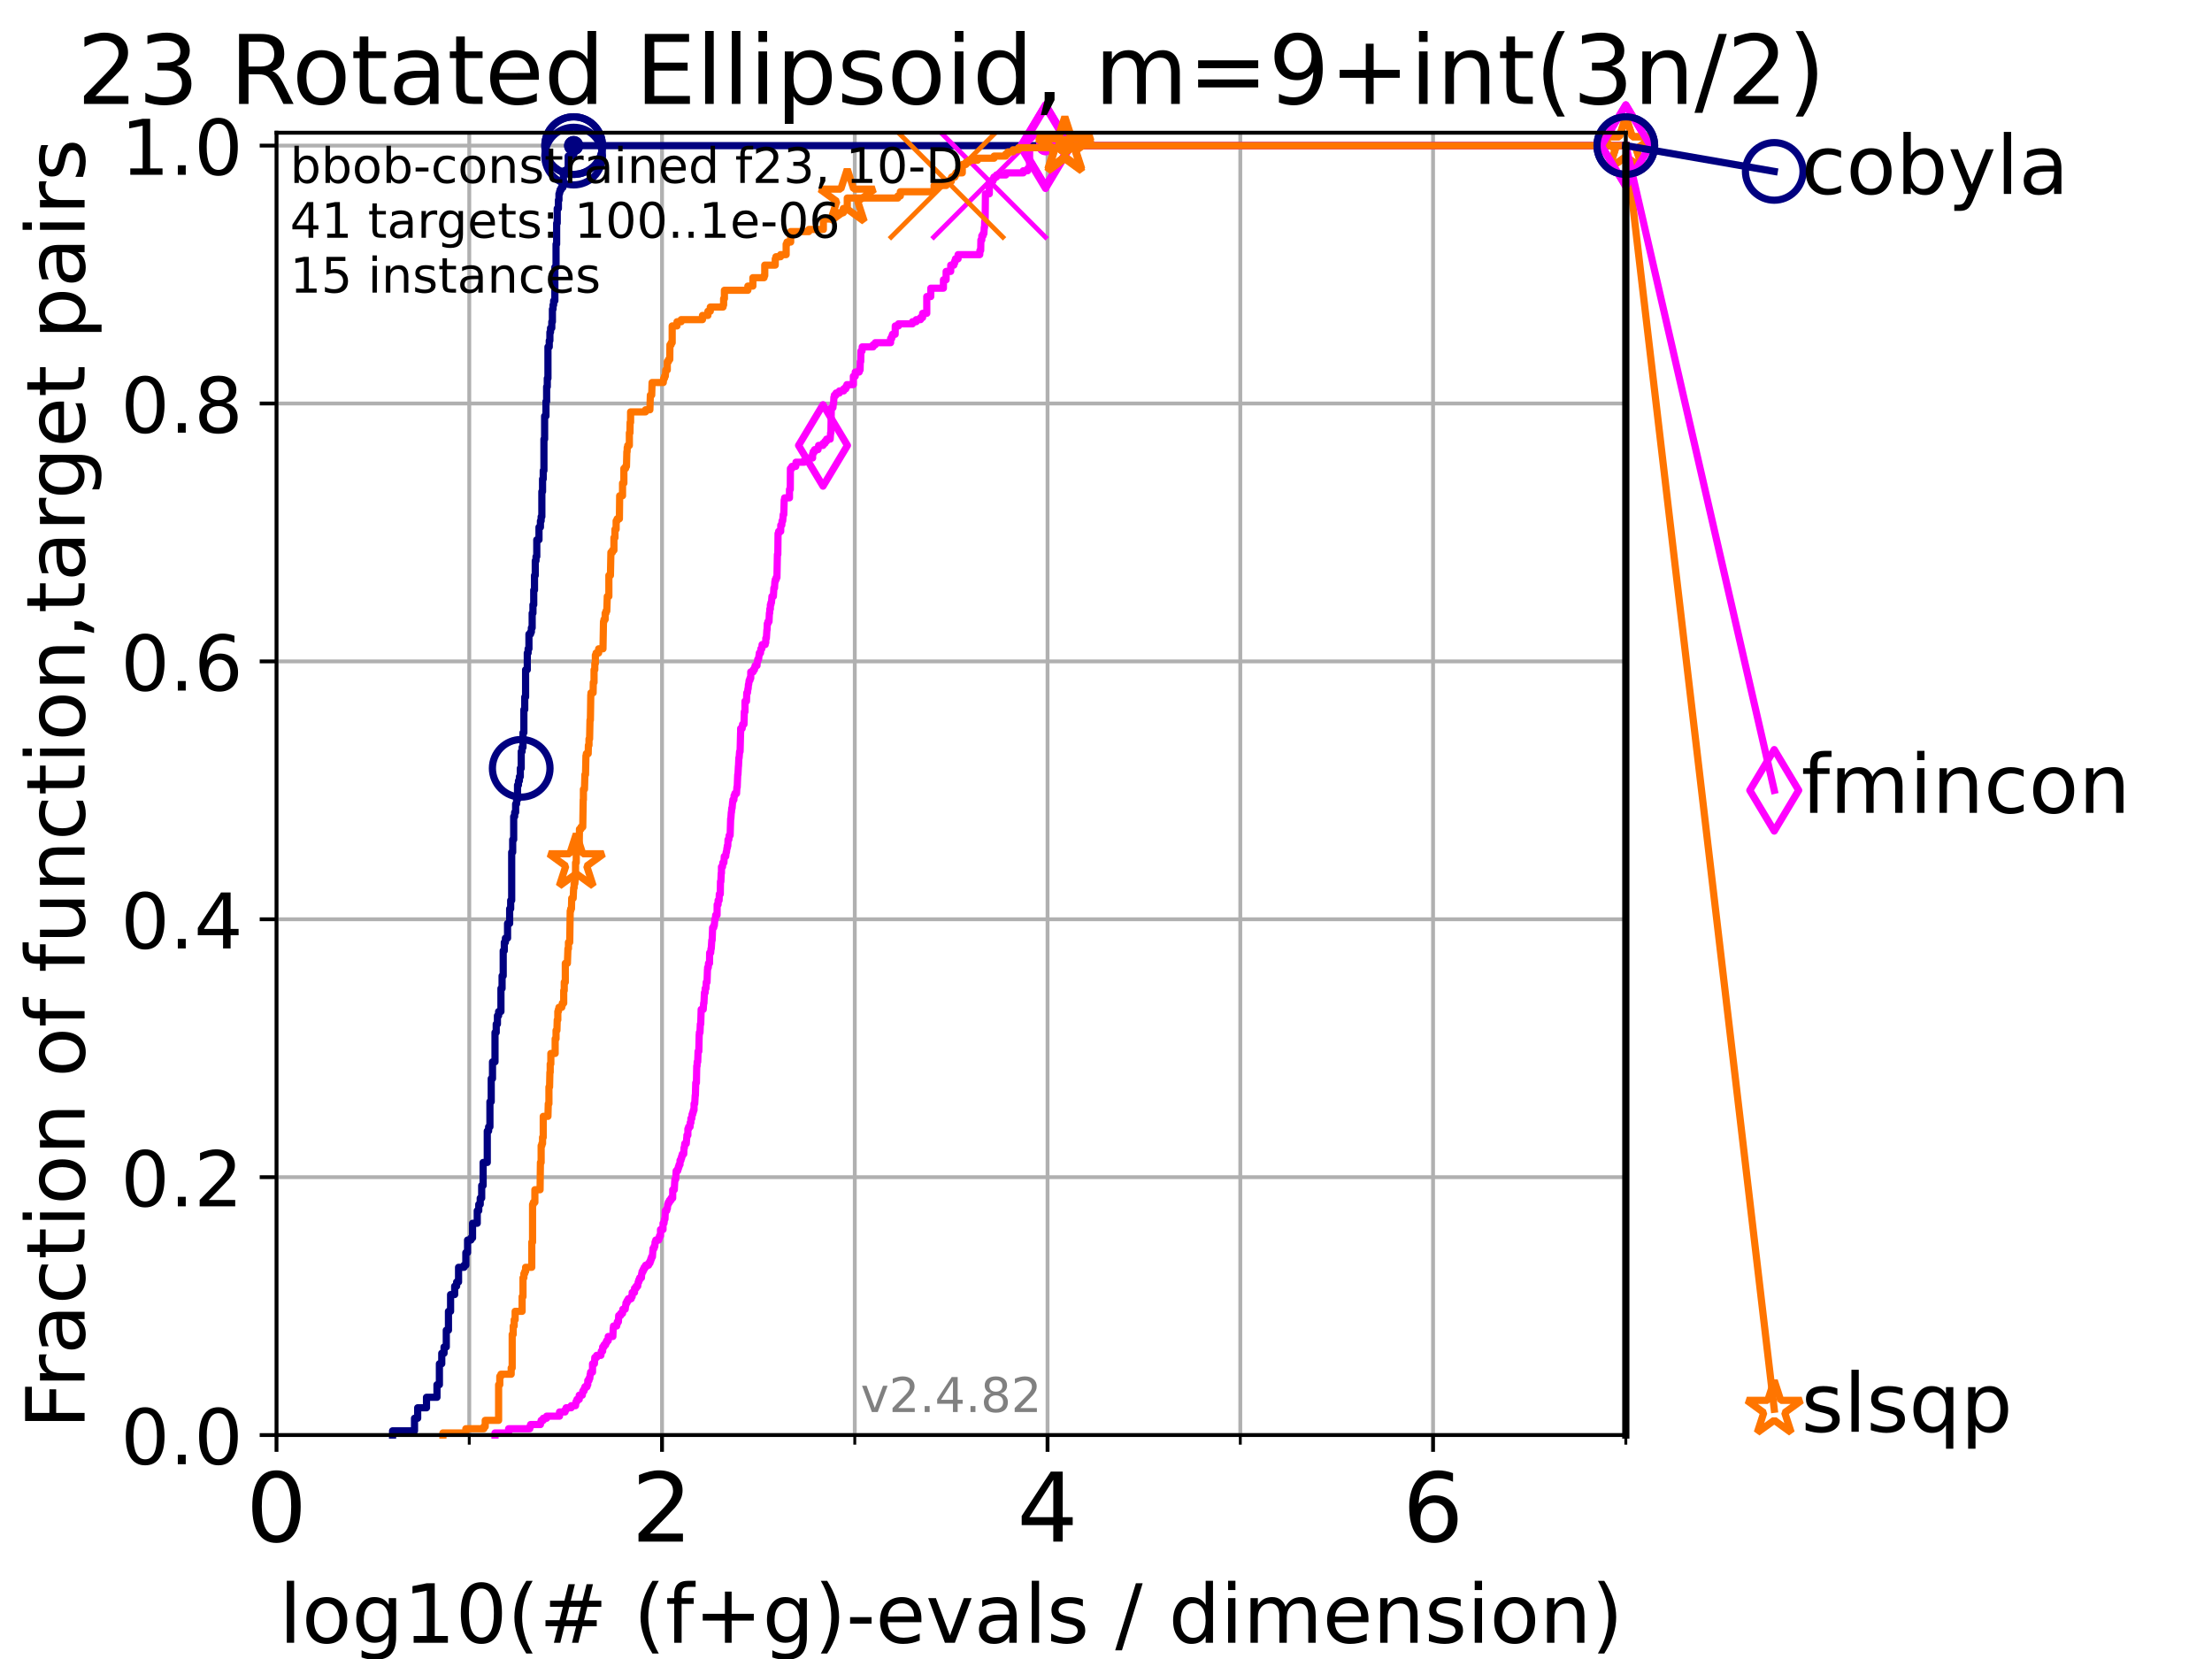 <?xml version="1.0" encoding="utf-8" standalone="no"?>
<!DOCTYPE svg PUBLIC "-//W3C//DTD SVG 1.1//EN"
  "http://www.w3.org/Graphics/SVG/1.1/DTD/svg11.dtd">
<!-- Created with matplotlib (https://matplotlib.org/) -->
<svg height="345.6pt" version="1.1" viewBox="0 0 460.8 345.6" width="460.8pt" xmlns="http://www.w3.org/2000/svg" xmlns:xlink="http://www.w3.org/1999/xlink">
 <defs>
  <style type="text/css">*{stroke-linecap:butt;stroke-linejoin:round;}</style>
 </defs>
 <g id="figure_1">
  <g id="patch_1">
   <path d="M 0 345.6 
L 460.8 345.6 
L 460.8 0 
L 0 0 
z
" style="fill:#ffffff;"/>
  </g>
  <g id="axes_1">
   <g id="patch_2">
    <path d="M 57.6 298.944 
L 338.688 298.944 
L 338.688 27.648 
L 57.6 27.648 
z
" style="fill:#ffffff;"/>
   </g>
   <g id="matplotlib.axis_1">
    <g id="xtick_1">
     <g id="line2d_1">
      <path clip-path="url(#p8dfc283322)" d="M 57.6 298.944 
L 57.6 27.648 
" style="fill:none;stroke:#b0b0b0;stroke-linecap:square;stroke-width:0.8;"/>
     </g>
     <g id="line2d_2">
      <defs>
       <path d="M 0 0 
L 0 3.5 
" id="mc94bb229c9" style="stroke:#000000;stroke-width:0.8;"/>
      </defs>
      <g>
       <use style="stroke:#000000;stroke-width:0.8;" x="57.6" xlink:href="#mc94bb229c9" y="298.944"/>
      </g>
     </g>
     <g id="text_1">
      <!-- 0 -->
      <g transform="translate(51.237 321.141)scale(0.2 -0.2)">
       <defs>
        <path d="M 31.781 66.406 
Q 24.172 66.406 20.328 58.906 
Q 16.5 51.422 16.5 36.375 
Q 16.5 21.391 20.328 13.891 
Q 24.172 6.391 31.781 6.391 
Q 39.453 6.391 43.281 13.891 
Q 47.125 21.391 47.125 36.375 
Q 47.125 51.422 43.281 58.906 
Q 39.453 66.406 31.781 66.406 
z
M 31.781 74.219 
Q 44.047 74.219 50.516 64.516 
Q 56.984 54.828 56.984 36.375 
Q 56.984 17.969 50.516 8.266 
Q 44.047 -1.422 31.781 -1.422 
Q 19.531 -1.422 13.062 8.266 
Q 6.594 17.969 6.594 36.375 
Q 6.594 54.828 13.062 64.516 
Q 19.531 74.219 31.781 74.219 
z
" id="DejaVuSans-48"/>
       </defs>
       <use xlink:href="#DejaVuSans-48"/>
      </g>
     </g>
    </g>
    <g id="xtick_2">
     <g id="line2d_3">
      <path clip-path="url(#p8dfc283322)" d="M 137.911 298.944 
L 137.911 27.648 
" style="fill:none;stroke:#b0b0b0;stroke-linecap:square;stroke-width:0.8;"/>
     </g>
     <g id="line2d_4">
      <g>
       <use style="stroke:#000000;stroke-width:0.8;" x="137.911" xlink:href="#mc94bb229c9" y="298.944"/>
      </g>
     </g>
     <g id="text_2">
      <!-- 2 -->
      <g transform="translate(131.548 321.141)scale(0.2 -0.2)">
       <defs>
        <path d="M 19.188 8.297 
L 53.609 8.297 
L 53.609 0 
L 7.328 0 
L 7.328 8.297 
Q 12.938 14.109 22.625 23.891 
Q 32.328 33.688 34.812 36.531 
Q 39.547 41.844 41.422 45.531 
Q 43.312 49.219 43.312 52.781 
Q 43.312 58.594 39.234 62.25 
Q 35.156 65.922 28.609 65.922 
Q 23.969 65.922 18.812 64.312 
Q 13.672 62.703 7.812 59.422 
L 7.812 69.391 
Q 13.766 71.781 18.938 73 
Q 24.125 74.219 28.422 74.219 
Q 39.75 74.219 46.484 68.547 
Q 53.219 62.891 53.219 53.422 
Q 53.219 48.922 51.531 44.891 
Q 49.859 40.875 45.406 35.406 
Q 44.188 33.984 37.641 27.219 
Q 31.109 20.453 19.188 8.297 
z
" id="DejaVuSans-50"/>
       </defs>
       <use xlink:href="#DejaVuSans-50"/>
      </g>
     </g>
    </g>
    <g id="xtick_3">
     <g id="line2d_5">
      <path clip-path="url(#p8dfc283322)" d="M 218.222 298.944 
L 218.222 27.648 
" style="fill:none;stroke:#b0b0b0;stroke-linecap:square;stroke-width:0.8;"/>
     </g>
     <g id="line2d_6">
      <g>
       <use style="stroke:#000000;stroke-width:0.8;" x="218.222" xlink:href="#mc94bb229c9" y="298.944"/>
      </g>
     </g>
     <g id="text_3">
      <!-- 4 -->
      <g transform="translate(211.859 321.141)scale(0.2 -0.2)">
       <defs>
        <path d="M 37.797 64.312 
L 12.891 25.391 
L 37.797 25.391 
z
M 35.203 72.906 
L 47.609 72.906 
L 47.609 25.391 
L 58.016 25.391 
L 58.016 17.188 
L 47.609 17.188 
L 47.609 0 
L 37.797 0 
L 37.797 17.188 
L 4.891 17.188 
L 4.891 26.703 
z
" id="DejaVuSans-52"/>
       </defs>
       <use xlink:href="#DejaVuSans-52"/>
      </g>
     </g>
    </g>
    <g id="xtick_4">
     <g id="line2d_7">
      <path clip-path="url(#p8dfc283322)" d="M 298.533 298.944 
L 298.533 27.648 
" style="fill:none;stroke:#b0b0b0;stroke-linecap:square;stroke-width:0.8;"/>
     </g>
     <g id="line2d_8">
      <g>
       <use style="stroke:#000000;stroke-width:0.8;" x="298.533" xlink:href="#mc94bb229c9" y="298.944"/>
      </g>
     </g>
     <g id="text_4">
      <!-- 6 -->
      <g transform="translate(292.17 321.141)scale(0.2 -0.2)">
       <defs>
        <path d="M 33.016 40.375 
Q 26.375 40.375 22.484 35.828 
Q 18.609 31.297 18.609 23.391 
Q 18.609 15.531 22.484 10.953 
Q 26.375 6.391 33.016 6.391 
Q 39.656 6.391 43.531 10.953 
Q 47.406 15.531 47.406 23.391 
Q 47.406 31.297 43.531 35.828 
Q 39.656 40.375 33.016 40.375 
z
M 52.594 71.297 
L 52.594 62.312 
Q 48.875 64.062 45.094 64.984 
Q 41.312 65.922 37.594 65.922 
Q 27.828 65.922 22.672 59.328 
Q 17.531 52.734 16.797 39.406 
Q 19.672 43.656 24.016 45.922 
Q 28.375 48.188 33.594 48.188 
Q 44.578 48.188 50.953 41.516 
Q 57.328 34.859 57.328 23.391 
Q 57.328 12.156 50.688 5.359 
Q 44.047 -1.422 33.016 -1.422 
Q 20.359 -1.422 13.672 8.266 
Q 6.984 17.969 6.984 36.375 
Q 6.984 53.656 15.188 63.938 
Q 23.391 74.219 37.203 74.219 
Q 40.922 74.219 44.703 73.484 
Q 48.484 72.75 52.594 71.297 
z
" id="DejaVuSans-54"/>
       </defs>
       <use xlink:href="#DejaVuSans-54"/>
      </g>
     </g>
    </g>
    <g id="xtick_5">
     <g id="line2d_9">
      <path clip-path="url(#p8dfc283322)" d="M 97.755 298.944 
L 97.755 27.648 
" style="fill:none;stroke:#b0b0b0;stroke-linecap:square;stroke-width:0.8;"/>
     </g>
     <g id="line2d_10">
      <defs>
       <path d="M 0 0 
L 0 2 
" id="mb0040f5e6a" style="stroke:#000000;stroke-width:0.6;"/>
      </defs>
      <g>
       <use style="stroke:#000000;stroke-width:0.6;" x="97.755" xlink:href="#mb0040f5e6a" y="298.944"/>
      </g>
     </g>
    </g>
    <g id="xtick_6">
     <g id="line2d_11">
      <path clip-path="url(#p8dfc283322)" d="M 178.066 298.944 
L 178.066 27.648 
" style="fill:none;stroke:#b0b0b0;stroke-linecap:square;stroke-width:0.8;"/>
     </g>
     <g id="line2d_12">
      <g>
       <use style="stroke:#000000;stroke-width:0.6;" x="178.066" xlink:href="#mb0040f5e6a" y="298.944"/>
      </g>
     </g>
    </g>
    <g id="xtick_7">
     <g id="line2d_13">
      <path clip-path="url(#p8dfc283322)" d="M 258.377 298.944 
L 258.377 27.648 
" style="fill:none;stroke:#b0b0b0;stroke-linecap:square;stroke-width:0.8;"/>
     </g>
     <g id="line2d_14">
      <g>
       <use style="stroke:#000000;stroke-width:0.6;" x="258.377" xlink:href="#mb0040f5e6a" y="298.944"/>
      </g>
     </g>
    </g>
    <g id="xtick_8">
     <g id="line2d_15">
      <path clip-path="url(#p8dfc283322)" d="M 338.688 298.944 
L 338.688 27.648 
" style="fill:none;stroke:#b0b0b0;stroke-linecap:square;stroke-width:0.8;"/>
     </g>
     <g id="line2d_16">
      <g>
       <use style="stroke:#000000;stroke-width:0.6;" x="338.688" xlink:href="#mb0040f5e6a" y="298.944"/>
      </g>
     </g>
    </g>
    <g id="text_5">
     <!-- log10(# (f+g)-evals / dimension) -->
     <g transform="translate(58.145 342.218)scale(0.17 -0.17)">
      <defs>
       <path d="M 9.422 75.984 
L 18.406 75.984 
L 18.406 0 
L 9.422 0 
z
" id="DejaVuSans-108"/>
       <path d="M 30.609 48.391 
Q 23.391 48.391 19.188 42.75 
Q 14.984 37.109 14.984 27.297 
Q 14.984 17.484 19.156 11.844 
Q 23.344 6.203 30.609 6.203 
Q 37.797 6.203 41.984 11.859 
Q 46.188 17.531 46.188 27.297 
Q 46.188 37.016 41.984 42.703 
Q 37.797 48.391 30.609 48.391 
z
M 30.609 56 
Q 42.328 56 49.016 48.375 
Q 55.719 40.766 55.719 27.297 
Q 55.719 13.875 49.016 6.219 
Q 42.328 -1.422 30.609 -1.422 
Q 18.844 -1.422 12.172 6.219 
Q 5.516 13.875 5.516 27.297 
Q 5.516 40.766 12.172 48.375 
Q 18.844 56 30.609 56 
z
" id="DejaVuSans-111"/>
       <path d="M 45.406 27.984 
Q 45.406 37.75 41.375 43.109 
Q 37.359 48.484 30.078 48.484 
Q 22.859 48.484 18.828 43.109 
Q 14.797 37.75 14.797 27.984 
Q 14.797 18.266 18.828 12.891 
Q 22.859 7.516 30.078 7.516 
Q 37.359 7.516 41.375 12.891 
Q 45.406 18.266 45.406 27.984 
z
M 54.391 6.781 
Q 54.391 -7.172 48.188 -13.984 
Q 42 -20.797 29.203 -20.797 
Q 24.469 -20.797 20.266 -20.094 
Q 16.062 -19.391 12.109 -17.922 
L 12.109 -9.188 
Q 16.062 -11.328 19.922 -12.344 
Q 23.781 -13.375 27.781 -13.375 
Q 36.625 -13.375 41.016 -8.766 
Q 45.406 -4.156 45.406 5.172 
L 45.406 9.625 
Q 42.625 4.781 38.281 2.391 
Q 33.938 0 27.875 0 
Q 17.828 0 11.672 7.656 
Q 5.516 15.328 5.516 27.984 
Q 5.516 40.672 11.672 48.328 
Q 17.828 56 27.875 56 
Q 33.938 56 38.281 53.609 
Q 42.625 51.219 45.406 46.391 
L 45.406 54.688 
L 54.391 54.688 
z
" id="DejaVuSans-103"/>
       <path d="M 12.406 8.297 
L 28.516 8.297 
L 28.516 63.922 
L 10.984 60.406 
L 10.984 69.391 
L 28.422 72.906 
L 38.281 72.906 
L 38.281 8.297 
L 54.391 8.297 
L 54.391 0 
L 12.406 0 
z
" id="DejaVuSans-49"/>
       <path d="M 31 75.875 
Q 24.469 64.656 21.281 53.656 
Q 18.109 42.672 18.109 31.391 
Q 18.109 20.125 21.312 9.062 
Q 24.516 -2 31 -13.188 
L 23.188 -13.188 
Q 15.875 -1.703 12.234 9.375 
Q 8.594 20.453 8.594 31.391 
Q 8.594 42.281 12.203 53.312 
Q 15.828 64.359 23.188 75.875 
z
" id="DejaVuSans-40"/>
       <path d="M 51.125 44 
L 36.922 44 
L 32.812 27.688 
L 47.125 27.688 
z
M 43.797 71.781 
L 38.719 51.516 
L 52.984 51.516 
L 58.109 71.781 
L 65.922 71.781 
L 60.891 51.516 
L 76.125 51.516 
L 76.125 44 
L 58.984 44 
L 54.984 27.688 
L 70.516 27.688 
L 70.516 20.219 
L 53.078 20.219 
L 48 0 
L 40.188 0 
L 45.219 20.219 
L 30.906 20.219 
L 25.875 0 
L 18.016 0 
L 23.094 20.219 
L 7.719 20.219 
L 7.719 27.688 
L 24.906 27.688 
L 29 44 
L 13.281 44 
L 13.281 51.516 
L 30.906 51.516 
L 35.891 71.781 
z
" id="DejaVuSans-35"/>
       <path id="DejaVuSans-32"/>
       <path d="M 37.109 75.984 
L 37.109 68.5 
L 28.516 68.5 
Q 23.688 68.5 21.797 66.547 
Q 19.922 64.594 19.922 59.516 
L 19.922 54.688 
L 34.719 54.688 
L 34.719 47.703 
L 19.922 47.703 
L 19.922 0 
L 10.891 0 
L 10.891 47.703 
L 2.297 47.703 
L 2.297 54.688 
L 10.891 54.688 
L 10.891 58.5 
Q 10.891 67.625 15.141 71.797 
Q 19.391 75.984 28.609 75.984 
z
" id="DejaVuSans-102"/>
       <path d="M 46 62.703 
L 46 35.5 
L 73.188 35.5 
L 73.188 27.203 
L 46 27.203 
L 46 0 
L 37.797 0 
L 37.797 27.203 
L 10.594 27.203 
L 10.594 35.5 
L 37.797 35.5 
L 37.797 62.703 
z
" id="DejaVuSans-43"/>
       <path d="M 8.016 75.875 
L 15.828 75.875 
Q 23.141 64.359 26.781 53.312 
Q 30.422 42.281 30.422 31.391 
Q 30.422 20.453 26.781 9.375 
Q 23.141 -1.703 15.828 -13.188 
L 8.016 -13.188 
Q 14.5 -2 17.703 9.062 
Q 20.906 20.125 20.906 31.391 
Q 20.906 42.672 17.703 53.656 
Q 14.5 64.656 8.016 75.875 
z
" id="DejaVuSans-41"/>
       <path d="M 4.891 31.391 
L 31.203 31.391 
L 31.203 23.391 
L 4.891 23.391 
z
" id="DejaVuSans-45"/>
       <path d="M 56.203 29.594 
L 56.203 25.203 
L 14.891 25.203 
Q 15.484 15.922 20.484 11.062 
Q 25.484 6.203 34.422 6.203 
Q 39.594 6.203 44.453 7.469 
Q 49.312 8.734 54.109 11.281 
L 54.109 2.781 
Q 49.266 0.734 44.188 -0.344 
Q 39.109 -1.422 33.891 -1.422 
Q 20.797 -1.422 13.156 6.188 
Q 5.516 13.812 5.516 26.812 
Q 5.516 40.234 12.766 48.109 
Q 20.016 56 32.328 56 
Q 43.359 56 49.781 48.891 
Q 56.203 41.797 56.203 29.594 
z
M 47.219 32.234 
Q 47.125 39.594 43.094 43.984 
Q 39.062 48.391 32.422 48.391 
Q 24.906 48.391 20.391 44.141 
Q 15.875 39.891 15.188 32.172 
z
" id="DejaVuSans-101"/>
       <path d="M 2.984 54.688 
L 12.5 54.688 
L 29.594 8.797 
L 46.688 54.688 
L 56.203 54.688 
L 35.688 0 
L 23.484 0 
z
" id="DejaVuSans-118"/>
       <path d="M 34.281 27.484 
Q 23.391 27.484 19.188 25 
Q 14.984 22.516 14.984 16.5 
Q 14.984 11.719 18.141 8.906 
Q 21.297 6.109 26.703 6.109 
Q 34.188 6.109 38.703 11.406 
Q 43.219 16.703 43.219 25.484 
L 43.219 27.484 
z
M 52.203 31.203 
L 52.203 0 
L 43.219 0 
L 43.219 8.297 
Q 40.141 3.328 35.547 0.953 
Q 30.953 -1.422 24.312 -1.422 
Q 15.922 -1.422 10.953 3.297 
Q 6 8.016 6 15.922 
Q 6 25.141 12.172 29.828 
Q 18.359 34.516 30.609 34.516 
L 43.219 34.516 
L 43.219 35.406 
Q 43.219 41.609 39.141 45 
Q 35.062 48.391 27.688 48.391 
Q 23 48.391 18.547 47.266 
Q 14.109 46.141 10.016 43.891 
L 10.016 52.203 
Q 14.938 54.109 19.578 55.047 
Q 24.219 56 28.609 56 
Q 40.484 56 46.344 49.844 
Q 52.203 43.703 52.203 31.203 
z
" id="DejaVuSans-97"/>
       <path d="M 44.281 53.078 
L 44.281 44.578 
Q 40.484 46.531 36.375 47.5 
Q 32.281 48.484 27.875 48.484 
Q 21.188 48.484 17.844 46.438 
Q 14.5 44.391 14.5 40.281 
Q 14.5 37.156 16.891 35.375 
Q 19.281 33.594 26.516 31.984 
L 29.594 31.297 
Q 39.156 29.25 43.188 25.516 
Q 47.219 21.781 47.219 15.094 
Q 47.219 7.469 41.188 3.016 
Q 35.156 -1.422 24.609 -1.422 
Q 20.219 -1.422 15.453 -0.562 
Q 10.688 0.297 5.422 2 
L 5.422 11.281 
Q 10.406 8.688 15.234 7.391 
Q 20.062 6.109 24.812 6.109 
Q 31.156 6.109 34.562 8.281 
Q 37.984 10.453 37.984 14.406 
Q 37.984 18.062 35.516 20.016 
Q 33.062 21.969 24.703 23.781 
L 21.578 24.516 
Q 13.234 26.266 9.516 29.906 
Q 5.812 33.547 5.812 39.891 
Q 5.812 47.609 11.281 51.797 
Q 16.75 56 26.812 56 
Q 31.781 56 36.172 55.266 
Q 40.578 54.547 44.281 53.078 
z
" id="DejaVuSans-115"/>
       <path d="M 25.391 72.906 
L 33.688 72.906 
L 8.297 -9.281 
L 0 -9.281 
z
" id="DejaVuSans-47"/>
       <path d="M 45.406 46.391 
L 45.406 75.984 
L 54.391 75.984 
L 54.391 0 
L 45.406 0 
L 45.406 8.203 
Q 42.578 3.328 38.25 0.953 
Q 33.938 -1.422 27.875 -1.422 
Q 17.969 -1.422 11.734 6.484 
Q 5.516 14.406 5.516 27.297 
Q 5.516 40.188 11.734 48.094 
Q 17.969 56 27.875 56 
Q 33.938 56 38.25 53.625 
Q 42.578 51.266 45.406 46.391 
z
M 14.797 27.297 
Q 14.797 17.391 18.875 11.75 
Q 22.953 6.109 30.078 6.109 
Q 37.203 6.109 41.297 11.75 
Q 45.406 17.391 45.406 27.297 
Q 45.406 37.203 41.297 42.844 
Q 37.203 48.484 30.078 48.484 
Q 22.953 48.484 18.875 42.844 
Q 14.797 37.203 14.797 27.297 
z
" id="DejaVuSans-100"/>
       <path d="M 9.422 54.688 
L 18.406 54.688 
L 18.406 0 
L 9.422 0 
z
M 9.422 75.984 
L 18.406 75.984 
L 18.406 64.594 
L 9.422 64.594 
z
" id="DejaVuSans-105"/>
       <path d="M 52 44.188 
Q 55.375 50.25 60.062 53.125 
Q 64.75 56 71.094 56 
Q 79.641 56 84.281 50.016 
Q 88.922 44.047 88.922 33.016 
L 88.922 0 
L 79.891 0 
L 79.891 32.719 
Q 79.891 40.578 77.094 44.375 
Q 74.312 48.188 68.609 48.188 
Q 61.625 48.188 57.562 43.547 
Q 53.516 38.922 53.516 30.906 
L 53.516 0 
L 44.484 0 
L 44.484 32.719 
Q 44.484 40.625 41.703 44.406 
Q 38.922 48.188 33.109 48.188 
Q 26.219 48.188 22.156 43.531 
Q 18.109 38.875 18.109 30.906 
L 18.109 0 
L 9.078 0 
L 9.078 54.688 
L 18.109 54.688 
L 18.109 46.188 
Q 21.188 51.219 25.484 53.609 
Q 29.781 56 35.688 56 
Q 41.656 56 45.828 52.969 
Q 50 49.953 52 44.188 
z
" id="DejaVuSans-109"/>
       <path d="M 54.891 33.016 
L 54.891 0 
L 45.906 0 
L 45.906 32.719 
Q 45.906 40.484 42.875 44.328 
Q 39.844 48.188 33.797 48.188 
Q 26.516 48.188 22.312 43.547 
Q 18.109 38.922 18.109 30.906 
L 18.109 0 
L 9.078 0 
L 9.078 54.688 
L 18.109 54.688 
L 18.109 46.188 
Q 21.344 51.125 25.703 53.562 
Q 30.078 56 35.797 56 
Q 45.219 56 50.047 50.172 
Q 54.891 44.344 54.891 33.016 
z
" id="DejaVuSans-110"/>
      </defs>
      <use xlink:href="#DejaVuSans-108"/>
      <use x="27.783" xlink:href="#DejaVuSans-111"/>
      <use x="88.965" xlink:href="#DejaVuSans-103"/>
      <use x="152.441" xlink:href="#DejaVuSans-49"/>
      <use x="216.064" xlink:href="#DejaVuSans-48"/>
      <use x="279.688" xlink:href="#DejaVuSans-40"/>
      <use x="318.701" xlink:href="#DejaVuSans-35"/>
      <use x="402.49" xlink:href="#DejaVuSans-32"/>
      <use x="434.277" xlink:href="#DejaVuSans-40"/>
      <use x="473.291" xlink:href="#DejaVuSans-102"/>
      <use x="508.496" xlink:href="#DejaVuSans-43"/>
      <use x="592.285" xlink:href="#DejaVuSans-103"/>
      <use x="655.762" xlink:href="#DejaVuSans-41"/>
      <use x="694.775" xlink:href="#DejaVuSans-45"/>
      <use x="730.859" xlink:href="#DejaVuSans-101"/>
      <use x="792.383" xlink:href="#DejaVuSans-118"/>
      <use x="851.562" xlink:href="#DejaVuSans-97"/>
      <use x="912.842" xlink:href="#DejaVuSans-108"/>
      <use x="940.625" xlink:href="#DejaVuSans-115"/>
      <use x="992.725" xlink:href="#DejaVuSans-32"/>
      <use x="1024.512" xlink:href="#DejaVuSans-47"/>
      <use x="1058.203" xlink:href="#DejaVuSans-32"/>
      <use x="1089.99" xlink:href="#DejaVuSans-100"/>
      <use x="1153.467" xlink:href="#DejaVuSans-105"/>
      <use x="1181.25" xlink:href="#DejaVuSans-109"/>
      <use x="1278.662" xlink:href="#DejaVuSans-101"/>
      <use x="1340.186" xlink:href="#DejaVuSans-110"/>
      <use x="1403.564" xlink:href="#DejaVuSans-115"/>
      <use x="1455.664" xlink:href="#DejaVuSans-105"/>
      <use x="1483.447" xlink:href="#DejaVuSans-111"/>
      <use x="1544.629" xlink:href="#DejaVuSans-110"/>
      <use x="1608.008" xlink:href="#DejaVuSans-41"/>
     </g>
    </g>
   </g>
   <g id="matplotlib.axis_2">
    <g id="ytick_1">
     <g id="line2d_17">
      <path clip-path="url(#p8dfc283322)" d="M 57.6 298.944 
L 338.688 298.944 
" style="fill:none;stroke:#b0b0b0;stroke-linecap:square;stroke-width:0.8;"/>
     </g>
     <g id="line2d_18">
      <defs>
       <path d="M 0 0 
L -3.5 0 
" id="m6435f8059c" style="stroke:#000000;stroke-width:0.8;"/>
      </defs>
      <g>
       <use style="stroke:#000000;stroke-width:0.8;" x="57.6" xlink:href="#m6435f8059c" y="298.944"/>
      </g>
     </g>
     <g id="text_6">
      <!-- 0.0 -->
      <g transform="translate(25.155 305.023)scale(0.16 -0.16)">
       <defs>
        <path d="M 10.688 12.406 
L 21 12.406 
L 21 0 
L 10.688 0 
z
" id="DejaVuSans-46"/>
       </defs>
       <use xlink:href="#DejaVuSans-48"/>
       <use x="63.623" xlink:href="#DejaVuSans-46"/>
       <use x="95.41" xlink:href="#DejaVuSans-48"/>
      </g>
     </g>
    </g>
    <g id="ytick_2">
     <g id="line2d_19">
      <path clip-path="url(#p8dfc283322)" d="M 57.6 245.222 
L 338.688 245.222 
" style="fill:none;stroke:#b0b0b0;stroke-linecap:square;stroke-width:0.8;"/>
     </g>
     <g id="line2d_20">
      <g>
       <use style="stroke:#000000;stroke-width:0.8;" x="57.6" xlink:href="#m6435f8059c" y="245.222"/>
      </g>
     </g>
     <g id="text_7">
      <!-- 0.2 -->
      <g transform="translate(25.155 251.301)scale(0.16 -0.16)">
       <use xlink:href="#DejaVuSans-48"/>
       <use x="63.623" xlink:href="#DejaVuSans-46"/>
       <use x="95.41" xlink:href="#DejaVuSans-50"/>
      </g>
     </g>
    </g>
    <g id="ytick_3">
     <g id="line2d_21">
      <path clip-path="url(#p8dfc283322)" d="M 57.6 191.5 
L 338.688 191.5 
" style="fill:none;stroke:#b0b0b0;stroke-linecap:square;stroke-width:0.8;"/>
     </g>
     <g id="line2d_22">
      <g>
       <use style="stroke:#000000;stroke-width:0.8;" x="57.6" xlink:href="#m6435f8059c" y="191.5"/>
      </g>
     </g>
     <g id="text_8">
      <!-- 0.4 -->
      <g transform="translate(25.155 197.579)scale(0.16 -0.16)">
       <use xlink:href="#DejaVuSans-48"/>
       <use x="63.623" xlink:href="#DejaVuSans-46"/>
       <use x="95.41" xlink:href="#DejaVuSans-52"/>
      </g>
     </g>
    </g>
    <g id="ytick_4">
     <g id="line2d_23">
      <path clip-path="url(#p8dfc283322)" d="M 57.6 137.778 
L 338.688 137.778 
" style="fill:none;stroke:#b0b0b0;stroke-linecap:square;stroke-width:0.8;"/>
     </g>
     <g id="line2d_24">
      <g>
       <use style="stroke:#000000;stroke-width:0.8;" x="57.6" xlink:href="#m6435f8059c" y="137.778"/>
      </g>
     </g>
     <g id="text_9">
      <!-- 0.6 -->
      <g transform="translate(25.155 143.857)scale(0.16 -0.16)">
       <use xlink:href="#DejaVuSans-48"/>
       <use x="63.623" xlink:href="#DejaVuSans-46"/>
       <use x="95.41" xlink:href="#DejaVuSans-54"/>
      </g>
     </g>
    </g>
    <g id="ytick_5">
     <g id="line2d_25">
      <path clip-path="url(#p8dfc283322)" d="M 57.6 84.056 
L 338.688 84.056 
" style="fill:none;stroke:#b0b0b0;stroke-linecap:square;stroke-width:0.8;"/>
     </g>
     <g id="line2d_26">
      <g>
       <use style="stroke:#000000;stroke-width:0.8;" x="57.6" xlink:href="#m6435f8059c" y="84.056"/>
      </g>
     </g>
     <g id="text_10">
      <!-- 0.8 -->
      <g transform="translate(25.155 90.135)scale(0.16 -0.16)">
       <defs>
        <path d="M 31.781 34.625 
Q 24.75 34.625 20.719 30.859 
Q 16.703 27.094 16.703 20.516 
Q 16.703 13.922 20.719 10.156 
Q 24.75 6.391 31.781 6.391 
Q 38.812 6.391 42.859 10.172 
Q 46.922 13.969 46.922 20.516 
Q 46.922 27.094 42.891 30.859 
Q 38.875 34.625 31.781 34.625 
z
M 21.922 38.812 
Q 15.578 40.375 12.031 44.719 
Q 8.5 49.078 8.5 55.328 
Q 8.5 64.062 14.719 69.141 
Q 20.953 74.219 31.781 74.219 
Q 42.672 74.219 48.875 69.141 
Q 55.078 64.062 55.078 55.328 
Q 55.078 49.078 51.531 44.719 
Q 48 40.375 41.703 38.812 
Q 48.828 37.156 52.797 32.312 
Q 56.781 27.484 56.781 20.516 
Q 56.781 9.906 50.312 4.234 
Q 43.844 -1.422 31.781 -1.422 
Q 19.734 -1.422 13.25 4.234 
Q 6.781 9.906 6.781 20.516 
Q 6.781 27.484 10.781 32.312 
Q 14.797 37.156 21.922 38.812 
z
M 18.312 54.391 
Q 18.312 48.734 21.844 45.562 
Q 25.391 42.391 31.781 42.391 
Q 38.141 42.391 41.719 45.562 
Q 45.312 48.734 45.312 54.391 
Q 45.312 60.062 41.719 63.234 
Q 38.141 66.406 31.781 66.406 
Q 25.391 66.406 21.844 63.234 
Q 18.312 60.062 18.312 54.391 
z
" id="DejaVuSans-56"/>
       </defs>
       <use xlink:href="#DejaVuSans-48"/>
       <use x="63.623" xlink:href="#DejaVuSans-46"/>
       <use x="95.41" xlink:href="#DejaVuSans-56"/>
      </g>
     </g>
    </g>
    <g id="ytick_6">
     <g id="line2d_27">
      <path clip-path="url(#p8dfc283322)" d="M 57.6 30.334 
L 338.688 30.334 
" style="fill:none;stroke:#b0b0b0;stroke-linecap:square;stroke-width:0.8;"/>
     </g>
     <g id="line2d_28">
      <g>
       <use style="stroke:#000000;stroke-width:0.8;" x="57.6" xlink:href="#m6435f8059c" y="30.334"/>
      </g>
     </g>
     <g id="text_11">
      <!-- 1.0 -->
      <g transform="translate(25.155 36.413)scale(0.16 -0.16)">
       <use xlink:href="#DejaVuSans-49"/>
       <use x="63.623" xlink:href="#DejaVuSans-46"/>
       <use x="95.41" xlink:href="#DejaVuSans-48"/>
      </g>
     </g>
    </g>
    <g id="text_12">
     <!-- Fraction of function,target pairs -->
     <g transform="translate(17.62 297.681)rotate(-90)scale(0.17 -0.17)">
      <defs>
       <path d="M 9.812 72.906 
L 51.703 72.906 
L 51.703 64.594 
L 19.672 64.594 
L 19.672 43.109 
L 48.578 43.109 
L 48.578 34.812 
L 19.672 34.812 
L 19.672 0 
L 9.812 0 
z
" id="DejaVuSans-70"/>
       <path d="M 41.109 46.297 
Q 39.594 47.172 37.812 47.578 
Q 36.031 48 33.891 48 
Q 26.266 48 22.188 43.047 
Q 18.109 38.094 18.109 28.812 
L 18.109 0 
L 9.078 0 
L 9.078 54.688 
L 18.109 54.688 
L 18.109 46.188 
Q 20.953 51.172 25.484 53.578 
Q 30.031 56 36.531 56 
Q 37.453 56 38.578 55.875 
Q 39.703 55.766 41.062 55.516 
z
" id="DejaVuSans-114"/>
       <path d="M 48.781 52.594 
L 48.781 44.188 
Q 44.969 46.297 41.141 47.344 
Q 37.312 48.391 33.406 48.391 
Q 24.656 48.391 19.812 42.844 
Q 14.984 37.312 14.984 27.297 
Q 14.984 17.281 19.812 11.734 
Q 24.656 6.203 33.406 6.203 
Q 37.312 6.203 41.141 7.25 
Q 44.969 8.297 48.781 10.406 
L 48.781 2.094 
Q 45.016 0.344 40.984 -0.531 
Q 36.969 -1.422 32.422 -1.422 
Q 20.062 -1.422 12.781 6.344 
Q 5.516 14.109 5.516 27.297 
Q 5.516 40.672 12.859 48.328 
Q 20.219 56 33.016 56 
Q 37.156 56 41.109 55.141 
Q 45.062 54.297 48.781 52.594 
z
" id="DejaVuSans-99"/>
       <path d="M 18.312 70.219 
L 18.312 54.688 
L 36.812 54.688 
L 36.812 47.703 
L 18.312 47.703 
L 18.312 18.016 
Q 18.312 11.328 20.141 9.422 
Q 21.969 7.516 27.594 7.516 
L 36.812 7.516 
L 36.812 0 
L 27.594 0 
Q 17.188 0 13.234 3.875 
Q 9.281 7.766 9.281 18.016 
L 9.281 47.703 
L 2.688 47.703 
L 2.688 54.688 
L 9.281 54.688 
L 9.281 70.219 
z
" id="DejaVuSans-116"/>
       <path d="M 8.5 21.578 
L 8.5 54.688 
L 17.484 54.688 
L 17.484 21.922 
Q 17.484 14.156 20.5 10.266 
Q 23.531 6.391 29.594 6.391 
Q 36.859 6.391 41.078 11.031 
Q 45.312 15.672 45.312 23.688 
L 45.312 54.688 
L 54.297 54.688 
L 54.297 0 
L 45.312 0 
L 45.312 8.406 
Q 42.047 3.422 37.719 1 
Q 33.406 -1.422 27.688 -1.422 
Q 18.266 -1.422 13.375 4.438 
Q 8.5 10.297 8.5 21.578 
z
M 31.109 56 
z
" id="DejaVuSans-117"/>
       <path d="M 11.719 12.406 
L 22.016 12.406 
L 22.016 4 
L 14.016 -11.625 
L 7.719 -11.625 
L 11.719 4 
z
" id="DejaVuSans-44"/>
       <path d="M 18.109 8.203 
L 18.109 -20.797 
L 9.078 -20.797 
L 9.078 54.688 
L 18.109 54.688 
L 18.109 46.391 
Q 20.953 51.266 25.266 53.625 
Q 29.594 56 35.594 56 
Q 45.562 56 51.781 48.094 
Q 58.016 40.188 58.016 27.297 
Q 58.016 14.406 51.781 6.484 
Q 45.562 -1.422 35.594 -1.422 
Q 29.594 -1.422 25.266 0.953 
Q 20.953 3.328 18.109 8.203 
z
M 48.688 27.297 
Q 48.688 37.203 44.609 42.844 
Q 40.531 48.484 33.406 48.484 
Q 26.266 48.484 22.188 42.844 
Q 18.109 37.203 18.109 27.297 
Q 18.109 17.391 22.188 11.75 
Q 26.266 6.109 33.406 6.109 
Q 40.531 6.109 44.609 11.75 
Q 48.688 17.391 48.688 27.297 
z
" id="DejaVuSans-112"/>
      </defs>
      <use xlink:href="#DejaVuSans-70"/>
      <use x="50.27" xlink:href="#DejaVuSans-114"/>
      <use x="91.383" xlink:href="#DejaVuSans-97"/>
      <use x="152.662" xlink:href="#DejaVuSans-99"/>
      <use x="207.643" xlink:href="#DejaVuSans-116"/>
      <use x="246.852" xlink:href="#DejaVuSans-105"/>
      <use x="274.635" xlink:href="#DejaVuSans-111"/>
      <use x="335.816" xlink:href="#DejaVuSans-110"/>
      <use x="399.195" xlink:href="#DejaVuSans-32"/>
      <use x="430.982" xlink:href="#DejaVuSans-111"/>
      <use x="492.164" xlink:href="#DejaVuSans-102"/>
      <use x="527.369" xlink:href="#DejaVuSans-32"/>
      <use x="559.156" xlink:href="#DejaVuSans-102"/>
      <use x="594.361" xlink:href="#DejaVuSans-117"/>
      <use x="657.74" xlink:href="#DejaVuSans-110"/>
      <use x="721.119" xlink:href="#DejaVuSans-99"/>
      <use x="776.1" xlink:href="#DejaVuSans-116"/>
      <use x="815.309" xlink:href="#DejaVuSans-105"/>
      <use x="843.092" xlink:href="#DejaVuSans-111"/>
      <use x="904.273" xlink:href="#DejaVuSans-110"/>
      <use x="967.652" xlink:href="#DejaVuSans-44"/>
      <use x="999.439" xlink:href="#DejaVuSans-116"/>
      <use x="1038.648" xlink:href="#DejaVuSans-97"/>
      <use x="1099.928" xlink:href="#DejaVuSans-114"/>
      <use x="1139.291" xlink:href="#DejaVuSans-103"/>
      <use x="1202.768" xlink:href="#DejaVuSans-101"/>
      <use x="1264.291" xlink:href="#DejaVuSans-116"/>
      <use x="1303.5" xlink:href="#DejaVuSans-32"/>
      <use x="1335.287" xlink:href="#DejaVuSans-112"/>
      <use x="1398.764" xlink:href="#DejaVuSans-97"/>
      <use x="1460.043" xlink:href="#DejaVuSans-105"/>
      <use x="1487.826" xlink:href="#DejaVuSans-114"/>
      <use x="1528.939" xlink:href="#DejaVuSans-115"/>
     </g>
    </g>
   </g>
   <g id="line2d_29">
    <defs>
     <path d="M 0 1.5 
C 0.398 1.5 0.779 1.342 1.061 1.061 
C 1.342 0.779 1.5 0.398 1.5 0 
C 1.5 -0.398 1.342 -0.779 1.061 -1.061 
C 0.779 -1.342 0.398 -1.5 0 -1.5 
C -0.398 -1.5 -0.779 -1.342 -1.061 -1.061 
C -1.342 -0.779 -1.5 -0.398 -1.5 0 
C -1.5 0.398 -1.342 0.779 -1.061 1.061 
C -0.779 1.342 -0.398 1.5 0 1.5 
z
" id="mc1701ce2af" style="stroke:#000080;"/>
    </defs>
    <g>
     <use style="fill:#000080;stroke:#000080;" x="119.503" xlink:href="#mc1701ce2af" y="30.334"/>
     <use style="fill:#000080;stroke:#000080;" x="119.503" xlink:href="#mc1701ce2af" y="30.334"/>
    </g>
   </g>
   <g id="line2d_30">
    <path d="M 81.776 298.944 
L 81.776 298.07 
L 86.351 298.07 
L 86.351 295.45 
L 87.01 295.45 
L 87.01 293.266 
L 88.847 293.266 
L 88.847 291.082 
L 91.03 291.082 
L 91.03 288.462 
L 91.535 288.462 
L 91.535 284.094 
L 92.027 284.094 
L 92.027 281.91 
L 92.504 281.91 
L 92.504 280.6 
L 92.969 280.6 
L 92.969 277.106 
L 93.422 277.106 
L 93.422 273.175 
L 93.864 273.175 
L 93.864 269.681 
L 94.715 269.681 
L 94.715 267.934 
L 95.125 267.934 
L 95.125 267.06 
L 95.526 267.06 
L 95.526 264.003 
L 96.676 264.003 
L 96.676 263.566 
L 97.044 263.566 
L 97.044 260.946 
L 97.403 260.946 
L 97.403 258.325 
L 98.101 258.325 
L 98.101 257.888 
L 98.439 257.888 
L 98.439 254.831 
L 99.418 254.831 
L 99.418 252.21 
L 99.732 252.21 
L 99.732 250.9 
L 100.04 250.9 
L 100.04 249.59 
L 100.344 249.59 
L 100.344 246.969 
L 100.642 246.969 
L 100.642 242.165 
L 101.507 242.165 
L 101.507 235.613 
L 101.786 235.613 
L 101.786 234.74 
L 102.06 234.74 
L 102.06 229.499 
L 102.331 229.499 
L 102.331 224.694 
L 102.597 224.694 
L 102.597 221.2 
L 103.118 221.2 
L 103.118 215.085 
L 103.372 215.085 
L 103.372 213.338 
L 103.623 213.338 
L 103.623 211.591 
L 103.871 211.591 
L 103.871 210.718 
L 104.355 210.718 
L 104.355 205.913 
L 104.592 205.913 
L 104.592 203.293 
L 104.826 203.293 
L 104.826 198.052 
L 105.057 198.052 
L 105.057 196.304 
L 105.285 196.304 
L 105.285 195.431 
L 105.733 195.431 
L 105.733 192.374 
L 106.169 192.374 
L 106.169 189.316 
L 106.383 189.316 
L 106.383 187.569 
L 106.594 187.569 
L 106.594 177.524 
L 106.803 177.524 
L 106.803 174.903 
L 107.009 174.903 
L 107.009 170.099 
L 107.213 170.099 
L 107.213 169.225 
L 107.415 169.225 
L 107.415 167.478 
L 107.614 167.478 
L 107.614 166.604 
L 107.811 166.604 
L 107.811 163.547 
L 108.006 163.547 
L 108.006 162.674 
L 108.199 162.674 
L 108.199 161.8 
L 108.389 161.8 
L 108.389 160.053 
L 108.578 160.053 
L 108.578 156.559 
L 108.764 156.559 
L 108.764 155.685 
L 108.949 155.685 
L 108.949 152.628 
L 109.132 152.628 
L 109.132 147.824 
L 109.312 147.824 
L 109.312 145.203 
L 109.491 145.203 
L 109.491 139.525 
L 109.843 139.525 
L 109.843 136.031 
L 110.017 136.031 
L 110.017 135.157 
L 110.189 135.157 
L 110.189 132.1 
L 110.527 132.1 
L 110.527 131.663 
L 110.694 131.663 
L 110.694 130.79 
L 110.86 130.79 
L 110.86 127.732 
L 111.023 127.732 
L 111.023 125.985 
L 111.186 125.985 
L 111.186 122.928 
L 111.346 122.928 
L 111.346 119.871 
L 111.506 119.871 
L 111.506 116.813 
L 111.663 116.813 
L 111.663 115.94 
L 111.82 115.94 
L 111.82 112.446 
L 112.281 112.446 
L 112.281 109.825 
L 112.581 109.825 
L 112.581 108.515 
L 112.73 108.515 
L 112.73 107.641 
L 112.877 107.641 
L 112.877 102.4 
L 113.023 102.4 
L 113.023 99.78 
L 113.168 99.78 
L 113.168 98.033 
L 113.311 98.033 
L 113.311 91.481 
L 113.454 91.481 
L 113.454 86.677 
L 113.735 86.677 
L 113.735 83.619 
L 113.874 83.619 
L 113.874 80.562 
L 114.012 80.562 
L 114.012 78.815 
L 114.148 78.815 
L 114.148 72.263 
L 114.419 72.263 
L 114.419 70.953 
L 114.552 70.953 
L 114.552 69.206 
L 114.685 69.206 
L 114.685 68.333 
L 114.947 68.333 
L 114.947 67.022 
L 115.077 67.022 
L 115.077 64.402 
L 115.206 64.402 
L 115.206 63.528 
L 115.333 63.528 
L 115.333 62.655 
L 115.586 62.655 
L 115.586 55.666 
L 115.835 55.666 
L 115.835 50.862 
L 115.959 50.862 
L 115.959 46.494 
L 116.081 46.494 
L 116.081 43.437 
L 116.323 43.437 
L 116.323 41.69 
L 116.443 41.69 
L 116.443 40.38 
L 116.562 40.38 
L 116.562 39.943 
L 116.68 39.943 
L 116.68 39.506 
L 116.914 39.506 
L 116.914 39.069 
L 117.26 39.069 
L 117.26 37.759 
L 117.373 37.759 
L 117.373 36.012 
L 117.486 36.012 
L 117.486 35.575 
L 118.149 35.575 
L 118.149 35.139 
L 118.364 35.139 
L 118.364 32.518 
L 119.503 32.518 
L 119.503 30.334 
L 338.688 30.334 
L 338.688 30.334 
" style="fill:none;stroke:#000080;stroke-linecap:square;stroke-width:1.5;"/>
   </g>
   <g id="line2d_31">
    <defs>
     <path d="M 0 6 
C 1.591 6 3.117 5.368 4.243 4.243 
C 5.368 3.117 6 1.591 6 0 
C 6 -1.591 5.368 -3.117 4.243 -4.243 
C 3.117 -5.368 1.591 -6 0 -6 
C -1.591 -6 -3.117 -5.368 -4.243 -4.243 
C -5.368 -3.117 -6 -1.591 -6 0 
C -6 1.591 -5.368 3.117 -4.243 4.243 
C -3.117 5.368 -1.591 6 0 6 
z
" id="m52a10bcfd9" style="stroke:#000080;stroke-width:1.5;"/>
    </defs>
    <g>
     <use style="fill-opacity:0;stroke:#000080;stroke-width:1.5;" x="108.578" xlink:href="#m52a10bcfd9" y="160.053"/>
     <use style="fill-opacity:0;stroke:#000080;stroke-width:1.5;" x="119.503" xlink:href="#m52a10bcfd9" y="32.518"/>
     <use style="fill-opacity:0;stroke:#000080;stroke-width:1.5;" x="119.503" xlink:href="#m52a10bcfd9" y="30.334"/>
     <use style="fill-opacity:0;stroke:#000080;stroke-width:1.5;" x="119.503" xlink:href="#m52a10bcfd9" y="30.334"/>
     <use style="fill-opacity:0;stroke:#000080;stroke-width:1.5;" x="338.688" xlink:href="#m52a10bcfd9" y="30.334"/>
    </g>
   </g>
   <g id="line2d_32">
    <path style="fill:none;stroke:#000080;stroke-linecap:square;stroke-width:1.5;"/>
    <g/>
   </g>
   <g id="line2d_33">
    <defs>
     <path d="M 0 1.5 
C 0.398 1.5 0.779 1.342 1.061 1.061 
C 1.342 0.779 1.5 0.398 1.5 0 
C 1.5 -0.398 1.342 -0.779 1.061 -1.061 
C 0.779 -1.342 0.398 -1.5 0 -1.5 
C -0.398 -1.5 -0.779 -1.342 -1.061 -1.061 
C -1.342 -0.779 -1.5 -0.398 -1.5 0 
C -1.5 0.398 -1.342 0.779 -1.061 1.061 
C -0.779 1.342 -0.398 1.5 0 1.5 
z
" id="m2f207323fb" style="stroke:#ff00ff;"/>
    </defs>
    <g>
     <use style="fill:#ff00ff;stroke:#ff00ff;" x="217.806" xlink:href="#m2f207323fb" y="30.334"/>
     <use style="fill:#ff00ff;stroke:#ff00ff;" x="217.806" xlink:href="#m2f207323fb" y="30.334"/>
    </g>
   </g>
   <g id="line2d_34">
    <path d="M 103.118 298.944 
L 103.118 298.507 
L 105.952 298.507 
L 105.952 297.634 
L 110.359 297.634 
L 110.359 297.197 
L 110.527 297.197 
L 110.527 296.76 
L 112.581 296.76 
L 112.581 296.323 
L 112.73 296.323 
L 112.73 295.887 
L 113.168 295.887 
L 113.168 295.45 
L 113.874 295.45 
L 113.874 295.013 
L 116.562 295.013 
L 116.562 294.14 
L 117.71 294.14 
L 117.71 293.703 
L 117.931 293.703 
L 117.931 293.266 
L 118.994 293.266 
L 118.994 292.829 
L 119.899 292.829 
L 119.997 291.956 
L 120.191 291.956 
L 120.191 291.519 
L 120.666 291.519 
L 120.666 290.645 
L 121.31 290.645 
L 121.4 289.772 
L 121.668 289.772 
L 121.668 289.335 
L 121.844 289.335 
L 121.844 288.898 
L 122.277 288.898 
L 122.277 288.462 
L 122.447 288.462 
L 122.447 287.588 
L 122.699 287.588 
L 122.699 287.151 
L 122.865 287.151 
L 122.948 286.278 
L 123.03 286.278 
L 123.03 285.841 
L 123.434 285.841 
L 123.434 284.094 
L 123.83 284.094 
L 123.908 282.784 
L 124.293 282.784 
L 124.293 282.347 
L 125.183 282.347 
L 125.256 281.473 
L 125.542 281.473 
L 125.542 280.6 
L 125.823 280.6 
L 125.823 280.163 
L 126.168 280.163 
L 126.168 279.726 
L 126.372 279.726 
L 126.372 279.29 
L 126.707 279.29 
L 126.707 278.416 
L 127.674 278.416 
L 127.737 276.669 
L 127.799 276.669 
L 127.799 276.232 
L 128.471 276.232 
L 128.471 275.796 
L 128.591 275.796 
L 128.591 275.359 
L 128.827 275.359 
L 128.886 274.048 
L 129.291 274.048 
L 129.291 273.612 
L 129.686 273.612 
L 129.742 272.738 
L 130.237 272.738 
L 130.345 271.865 
L 130.398 271.865 
L 130.398 271.428 
L 130.612 271.428 
L 130.612 270.991 
L 130.875 270.991 
L 130.875 270.554 
L 131.49 270.554 
L 131.49 270.118 
L 131.691 270.118 
L 131.691 269.244 
L 132.182 269.244 
L 132.182 268.371 
L 132.518 268.371 
L 132.518 267.934 
L 132.847 267.934 
L 132.94 267.06 
L 133.079 267.06 
L 133.079 266.623 
L 133.262 266.623 
L 133.262 266.187 
L 133.623 266.187 
L 133.667 265.313 
L 133.756 265.313 
L 133.756 264.876 
L 133.976 264.876 
L 133.976 264.44 
L 134.193 264.44 
L 134.193 264.003 
L 134.492 264.003 
L 134.492 263.566 
L 135.118 263.566 
L 135.118 263.129 
L 135.402 263.129 
L 135.402 262.693 
L 135.562 262.693 
L 135.562 262.256 
L 135.721 262.256 
L 135.721 261.819 
L 135.918 261.819 
L 135.996 260.509 
L 136.035 260.509 
L 136.035 260.072 
L 136.266 260.072 
L 136.266 259.635 
L 136.419 259.635 
L 136.457 258.762 
L 136.608 258.762 
L 136.608 258.325 
L 137.235 258.325 
L 137.235 257.888 
L 137.38 257.888 
L 137.38 257.451 
L 137.594 257.451 
L 137.594 256.141 
L 138.119 256.141 
L 138.119 254.831 
L 138.324 254.831 
L 138.426 253.957 
L 138.528 253.957 
L 138.595 252.21 
L 138.894 252.21 
L 138.894 251.773 
L 139.025 251.773 
L 139.091 250.9 
L 139.221 250.9 
L 139.221 250.463 
L 139.478 250.463 
L 139.478 250.026 
L 139.794 250.026 
L 139.794 249.59 
L 140.135 249.59 
L 140.135 247.843 
L 140.469 247.843 
L 140.559 246.096 
L 140.589 246.096 
L 140.589 245.659 
L 140.768 245.659 
L 140.856 243.912 
L 141.177 243.912 
L 141.177 243.475 
L 141.321 243.475 
L 141.321 243.038 
L 141.464 243.038 
L 141.464 242.601 
L 141.662 242.601 
L 141.662 241.728 
L 141.858 241.728 
L 141.858 241.291 
L 141.997 241.291 
L 141.997 240.854 
L 142.134 240.854 
L 142.134 240.418 
L 142.433 240.418 
L 142.486 239.107 
L 142.567 239.107 
L 142.647 238.234 
L 142.963 238.234 
L 143.067 236.924 
L 143.093 236.924 
L 143.093 236.487 
L 143.299 236.487 
L 143.299 235.176 
L 143.452 235.176 
L 143.452 234.74 
L 143.754 234.74 
L 143.779 233.866 
L 143.928 233.866 
L 143.928 232.993 
L 144.124 232.993 
L 144.173 232.119 
L 144.318 232.119 
L 144.318 231.682 
L 144.439 231.682 
L 144.439 231.246 
L 144.582 231.246 
L 144.582 229.935 
L 144.724 229.935 
L 144.818 228.188 
L 144.865 228.188 
L 144.935 225.568 
L 145.075 225.568 
L 145.144 222.074 
L 145.213 222.074 
L 145.236 221.2 
L 145.35 221.2 
L 145.418 219.016 
L 145.576 219.016 
L 145.655 215.522 
L 145.688 215.522 
L 145.688 215.085 
L 145.822 215.085 
L 145.888 213.338 
L 145.976 213.338 
L 146.064 210.281 
L 146.495 210.281 
L 146.58 208.971 
L 146.644 208.971 
L 146.749 206.787 
L 146.896 206.787 
L 146.896 205.913 
L 147.062 205.913 
L 147.124 204.603 
L 147.287 204.603 
L 147.379 201.982 
L 147.409 201.982 
L 147.409 201.546 
L 147.55 201.546 
L 147.59 200.672 
L 147.809 200.672 
L 147.829 198.488 
L 148.045 198.488 
L 148.113 197.615 
L 148.171 197.615 
L 148.277 195.868 
L 148.354 195.868 
L 148.45 193.247 
L 148.677 193.247 
L 148.677 192.81 
L 148.808 192.81 
L 148.901 191.5 
L 149.012 191.5 
L 149.086 190.627 
L 149.378 190.627 
L 149.396 188.443 
L 149.593 188.443 
L 149.593 187.569 
L 149.806 187.569 
L 149.841 186.259 
L 150.051 186.259 
L 150.086 183.638 
L 150.172 183.638 
L 150.241 181.891 
L 150.293 181.891 
L 150.293 180.581 
L 150.514 180.581 
L 150.582 179.707 
L 150.8 179.707 
L 150.883 178.397 
L 151.179 178.397 
L 151.276 177.524 
L 151.341 177.524 
L 151.438 176.65 
L 151.502 176.65 
L 151.502 176.213 
L 151.613 176.213 
L 151.661 174.903 
L 151.835 174.903 
L 151.897 174.029 
L 152.099 174.029 
L 152.207 170.535 
L 152.253 170.535 
L 152.337 169.225 
L 152.375 169.225 
L 152.436 168.352 
L 152.512 168.352 
L 152.617 167.041 
L 152.677 167.041 
L 152.677 166.604 
L 152.885 166.604 
L 152.922 165.731 
L 153.091 165.731 
L 153.091 165.294 
L 153.438 165.294 
L 153.509 163.984 
L 153.574 163.984 
L 153.68 161.363 
L 153.729 161.363 
L 153.82 159.616 
L 153.841 159.616 
L 153.918 157.869 
L 153.974 157.869 
L 154.071 156.559 
L 154.174 156.559 
L 154.277 152.628 
L 154.29 152.628 
L 154.29 151.755 
L 154.608 151.755 
L 154.695 150.881 
L 154.985 150.881 
L 155.051 148.26 
L 155.194 148.26 
L 155.194 146.077 
L 155.508 146.077 
L 155.565 144.33 
L 155.704 144.33 
L 155.811 143.456 
L 155.854 143.456 
L 155.916 142.582 
L 155.966 142.582 
L 156.065 141.709 
L 156.236 141.709 
L 156.236 141.272 
L 156.394 141.272 
L 156.394 139.962 
L 156.895 139.962 
L 156.895 139.525 
L 157.163 139.525 
L 157.163 139.088 
L 157.301 139.088 
L 157.301 138.652 
L 157.698 138.652 
L 157.754 137.778 
L 157.854 137.778 
L 157.854 137.341 
L 158.031 137.341 
L 158.119 136.468 
L 158.174 136.468 
L 158.174 136.031 
L 158.428 136.031 
L 158.498 135.157 
L 158.7 135.157 
L 158.758 134.284 
L 159.406 134.284 
L 159.406 133.847 
L 159.527 133.847 
L 159.527 132.974 
L 159.648 132.974 
L 159.758 131.227 
L 159.793 131.227 
L 159.838 129.916 
L 159.976 129.916 
L 159.976 129.48 
L 160.201 129.48 
L 160.274 127.732 
L 160.336 127.732 
L 160.365 126.859 
L 160.48 126.859 
L 160.48 125.985 
L 160.595 125.985 
L 160.595 125.549 
L 160.708 125.549 
L 160.812 124.238 
L 161.11 124.238 
L 161.211 122.491 
L 161.348 122.491 
L 161.416 121.181 
L 161.493 121.181 
L 161.493 120.744 
L 161.686 120.744 
L 161.686 120.307 
L 161.85 120.307 
L 161.947 115.503 
L 162.034 115.503 
L 162.082 111.135 
L 162.208 111.135 
L 162.208 110.699 
L 162.636 110.699 
L 162.649 109.388 
L 162.867 109.388 
L 162.913 108.515 
L 163.054 108.515 
L 163.152 107.205 
L 163.275 107.205 
L 163.364 104.147 
L 163.453 104.147 
L 163.453 103.71 
L 164.463 103.71 
L 164.463 101.963 
L 164.63 101.963 
L 164.656 97.596 
L 164.966 97.596 
L 164.966 97.159 
L 165.768 97.159 
L 165.817 96.285 
L 167.551 96.285 
L 167.551 95.849 
L 168.458 95.849 
L 168.458 95.412 
L 169.28 95.412 
L 169.28 94.538 
L 169.395 94.538 
L 169.395 94.102 
L 169.696 94.102 
L 169.696 93.665 
L 170.408 93.665 
L 170.408 93.228 
L 170.527 93.228 
L 170.527 92.791 
L 171.448 92.791 
L 171.448 92.355 
L 171.861 92.355 
L 171.861 91.918 
L 172.191 91.918 
L 172.191 91.481 
L 172.942 91.481 
L 173.031 90.171 
L 173.091 90.171 
L 173.179 84.93 
L 173.511 84.93 
L 173.599 84.056 
L 173.653 84.056 
L 173.715 82.746 
L 173.818 82.746 
L 173.818 82.309 
L 174.166 82.309 
L 174.166 81.872 
L 174.867 81.872 
L 174.867 81.435 
L 175.758 81.435 
L 175.758 80.999 
L 176.198 80.999 
L 176.198 80.562 
L 176.429 80.562 
L 176.429 80.125 
L 177.767 80.125 
L 177.767 78.378 
L 178.164 78.378 
L 178.164 77.505 
L 178.98 77.505 
L 178.98 77.068 
L 179.174 77.068 
L 179.21 75.321 
L 179.305 75.321 
L 179.34 73.137 
L 179.576 73.137 
L 179.614 72.263 
L 181.879 72.263 
L 181.879 71.827 
L 182.339 71.827 
L 182.339 71.39 
L 185.53 71.39 
L 185.53 70.516 
L 185.759 70.516 
L 185.759 70.08 
L 185.908 70.08 
L 185.908 69.643 
L 186.477 69.643 
L 186.501 67.896 
L 187.178 67.896 
L 187.178 67.459 
L 190.081 67.459 
L 190.081 67.022 
L 190.862 67.022 
L 190.862 66.586 
L 191.761 66.586 
L 191.761 66.149 
L 192.197 66.149 
L 192.197 65.275 
L 193.064 65.275 
L 193.064 61.781 
L 193.893 61.781 
L 193.908 60.034 
L 196.528 60.034 
L 196.541 58.287 
L 197.088 58.287 
L 197.1 56.54 
L 198.048 56.54 
L 198.056 55.23 
L 198.709 55.23 
L 198.709 54.793 
L 198.887 54.793 
L 198.887 54.356 
L 199.041 54.356 
L 199.041 53.919 
L 199.587 53.919 
L 199.587 53.046 
L 204.101 53.046 
L 204.133 52.172 
L 204.296 52.172 
L 204.336 49.988 
L 204.527 49.988 
L 204.527 49.115 
L 204.785 49.115 
L 204.785 48.678 
L 204.961 48.678 
L 205.036 47.368 
L 205.1 47.368 
L 205.129 46.058 
L 205.223 46.058 
L 205.286 40.38 
L 206.087 40.38 
L 206.11 37.759 
L 206.825 37.759 
L 206.825 37.322 
L 207.047 37.322 
L 207.047 36.886 
L 207.579 36.886 
L 207.579 36.449 
L 209.53 36.449 
L 209.53 36.012 
L 213.163 36.012 
L 213.163 35.575 
L 214.076 35.575 
L 214.076 35.139 
L 214.463 35.139 
L 214.496 30.771 
L 217.806 30.771 
L 217.806 30.334 
L 338.688 30.334 
L 338.688 30.334 
" style="fill:none;stroke:#ff00ff;stroke-linecap:square;stroke-width:1.5;"/>
   </g>
   <g id="line2d_35">
    <defs>
     <path d="M -0 8.485 
L 5.091 0 
L 0 -8.485 
L -5.091 -0 
z
" id="ma067d5d7ae" style="stroke:#ff00ff;stroke-linejoin:miter;stroke-width:1.5;"/>
    </defs>
    <g>
     <use style="fill-opacity:0;stroke:#ff00ff;stroke-linejoin:miter;stroke-width:1.5;" x="171.448" xlink:href="#ma067d5d7ae" y="92.791"/>
     <use style="fill-opacity:0;stroke:#ff00ff;stroke-linejoin:miter;stroke-width:1.5;" x="217.806" xlink:href="#ma067d5d7ae" y="30.771"/>
     <use style="fill-opacity:0;stroke:#ff00ff;stroke-linejoin:miter;stroke-width:1.5;" x="217.806" xlink:href="#ma067d5d7ae" y="30.334"/>
     <use style="fill-opacity:0;stroke:#ff00ff;stroke-linejoin:miter;stroke-width:1.5;" x="217.806" xlink:href="#ma067d5d7ae" y="30.334"/>
     <use style="fill-opacity:0;stroke:#ff00ff;stroke-linejoin:miter;stroke-width:1.5;" x="338.688" xlink:href="#ma067d5d7ae" y="30.334"/>
    </g>
   </g>
   <g id="line2d_36">
    <path style="fill:none;stroke:#ff00ff;stroke-linecap:square;stroke-width:1.5;"/>
    <g/>
   </g>
   <g id="line2d_37">
    <path clip-path="url(#p8dfc283322)" d="M 206.139 37.759 
" style="fill:none;stroke:#ff00ff;stroke-linecap:square;stroke-width:1.5;"/>
    <defs>
     <path d="M -12 12 
L 12 -12 
M -12 -12 
L 12 12 
" id="m41f15c5556" style="stroke:#ff00ff;"/>
    </defs>
    <g clip-path="url(#p8dfc283322)">
     <use style="fill:#ff00ff;stroke:#ff00ff;" x="206.139" xlink:href="#m41f15c5556" y="37.759"/>
    </g>
   </g>
   <g id="line2d_38">
    <defs>
     <path d="M 0 1.5 
C 0.398 1.5 0.779 1.342 1.061 1.061 
C 1.342 0.779 1.5 0.398 1.5 0 
C 1.5 -0.398 1.342 -0.779 1.061 -1.061 
C 0.779 -1.342 0.398 -1.5 0 -1.5 
C -0.398 -1.5 -0.779 -1.342 -1.061 -1.061 
C -1.342 -0.779 -1.5 -0.398 -1.5 0 
C -1.5 0.398 -1.342 0.779 -1.061 1.061 
C -0.779 1.342 -0.398 1.5 0 1.5 
z
" id="mf909266244" style="stroke:#ff7500;"/>
    </defs>
    <g>
     <use style="fill:#ff7500;stroke:#ff7500;" x="221.821" xlink:href="#mf909266244" y="30.334"/>
     <use style="fill:#ff7500;stroke:#ff7500;" x="221.821" xlink:href="#mf909266244" y="30.334"/>
    </g>
   </g>
   <g id="line2d_39">
    <path d="M 92.267 298.944 
L 92.267 298.507 
L 97.044 298.507 
L 97.044 297.634 
L 100.789 297.634 
L 100.789 297.197 
L 101.08 297.197 
L 101.08 295.887 
L 103.871 295.887 
L 103.871 288.462 
L 104.115 288.462 
L 104.115 286.715 
L 104.355 286.715 
L 104.355 286.278 
L 106.489 286.278 
L 106.489 284.968 
L 106.699 284.968 
L 106.699 277.979 
L 106.906 277.979 
L 106.906 276.232 
L 107.111 276.232 
L 107.111 274.922 
L 107.314 274.922 
L 107.314 273.175 
L 108.764 273.175 
L 108.764 270.118 
L 108.949 270.118 
L 108.949 266.187 
L 109.132 266.187 
L 109.132 265.313 
L 109.312 265.313 
L 109.312 264.876 
L 109.491 264.876 
L 109.491 264.003 
L 110.777 264.003 
L 110.777 258.762 
L 110.942 258.762 
L 110.942 250.9 
L 111.105 250.9 
L 111.105 250.463 
L 111.426 250.463 
L 111.426 247.843 
L 112.507 247.843 
L 112.581 242.165 
L 112.73 242.165 
L 112.73 238.671 
L 112.877 238.671 
L 112.877 238.234 
L 113.023 238.234 
L 113.023 236.924 
L 113.168 236.924 
L 113.168 232.556 
L 114.148 232.556 
L 114.216 229.935 
L 114.352 229.935 
L 114.352 226.441 
L 114.486 226.441 
L 114.552 223.384 
L 114.619 223.384 
L 114.619 221.637 
L 114.751 221.637 
L 114.751 219.453 
L 115.649 219.453 
L 115.649 216.396 
L 115.835 216.396 
L 115.835 214.649 
L 116.02 214.649 
L 116.081 212.465 
L 116.203 212.465 
L 116.203 210.718 
L 116.323 210.718 
L 116.323 210.281 
L 116.443 210.281 
L 116.443 209.844 
L 117.03 209.844 
L 117.03 209.407 
L 117.145 209.407 
L 117.145 208.971 
L 117.43 208.971 
L 117.43 206.35 
L 117.542 206.35 
L 117.542 204.603 
L 117.765 204.603 
L 117.765 200.672 
L 118.203 200.672 
L 118.31 197.615 
L 118.417 197.615 
L 118.417 196.304 
L 118.682 196.304 
L 118.787 189.753 
L 118.891 189.753 
L 118.891 189.316 
L 119.046 189.316 
L 119.097 187.132 
L 119.402 187.132 
L 119.503 184.949 
L 119.603 184.949 
L 119.603 184.075 
L 119.752 184.075 
L 119.85 182.765 
L 119.899 182.765 
L 119.899 179.707 
L 120.045 179.707 
L 120.045 177.087 
L 120.477 177.087 
L 120.477 175.777 
L 120.666 175.777 
L 120.713 172.719 
L 121.037 172.719 
L 121.037 172.282 
L 121.4 172.282 
L 121.49 166.604 
L 121.535 166.604 
L 121.535 164.421 
L 121.756 164.421 
L 121.844 161.363 
L 121.975 161.363 
L 122.062 157.432 
L 122.148 157.432 
L 122.148 156.996 
L 122.531 156.996 
L 122.573 155.249 
L 122.699 155.249 
L 122.699 153.938 
L 122.824 153.938 
L 122.906 150.007 
L 122.989 150.007 
L 123.071 144.766 
L 123.111 144.766 
L 123.111 144.33 
L 123.554 144.33 
L 123.594 142.146 
L 123.751 142.146 
L 123.751 139.525 
L 123.908 139.525 
L 123.908 138.215 
L 124.024 138.215 
L 124.024 136.468 
L 124.178 136.468 
L 124.178 136.031 
L 124.707 136.031 
L 124.707 135.157 
L 125.612 135.157 
L 125.718 129.48 
L 125.823 129.48 
L 125.823 129.043 
L 126.065 129.043 
L 126.065 127.732 
L 126.236 127.732 
L 126.236 127.296 
L 126.406 127.296 
L 126.507 124.238 
L 126.839 124.238 
L 126.839 119.871 
L 127.165 119.871 
L 127.262 115.066 
L 127.58 115.066 
L 127.58 114.63 
L 127.892 114.63 
L 127.892 112.009 
L 128.108 112.009 
L 128.108 110.262 
L 128.351 110.262 
L 128.351 108.515 
L 128.561 108.515 
L 128.561 108.078 
L 129.031 108.078 
L 129.089 103.274 
L 129.686 103.274 
L 129.686 100.653 
L 129.964 100.653 
L 129.964 97.596 
L 130.318 97.596 
L 130.318 97.159 
L 130.505 97.159 
L 130.585 94.102 
L 130.638 94.102 
L 130.665 93.228 
L 130.77 93.228 
L 130.77 92.791 
L 131.108 92.791 
L 131.108 90.171 
L 131.236 90.171 
L 131.262 87.987 
L 131.364 87.987 
L 131.364 85.803 
L 134.471 85.803 
L 134.471 85.366 
L 135.382 85.366 
L 135.482 82.309 
L 135.761 82.309 
L 135.839 79.688 
L 138.171 79.688 
L 138.256 78.815 
L 138.426 78.815 
L 138.426 78.378 
L 138.595 78.378 
L 138.695 77.068 
L 139.009 77.068 
L 139.009 75.321 
L 139.269 75.321 
L 139.269 74.884 
L 139.525 74.884 
L 139.557 71.827 
L 139.809 71.827 
L 139.809 71.39 
L 140.027 71.39 
L 140.027 67.896 
L 141.032 67.896 
L 141.032 67.022 
L 141.9 67.022 
L 141.9 66.586 
L 146.335 66.586 
L 146.335 65.712 
L 147.47 65.712 
L 147.47 64.838 
L 147.967 64.838 
L 147.967 63.965 
L 150.616 63.965 
L 150.616 63.528 
L 150.741 63.528 
L 150.741 62.218 
L 150.908 62.218 
L 150.908 60.471 
L 155.792 60.471 
L 155.792 59.597 
L 156.836 59.597 
L 156.836 57.85 
L 159.16 57.85 
L 159.16 57.413 
L 159.314 57.413 
L 159.314 55.23 
L 161.497 55.23 
L 161.497 53.919 
L 161.641 53.919 
L 161.641 53.483 
L 162.607 53.483 
L 162.607 53.046 
L 163.769 53.046 
L 163.769 50.862 
L 163.95 50.862 
L 163.95 50.425 
L 164.713 50.425 
L 164.713 48.241 
L 168.494 48.241 
L 168.494 47.805 
L 171.519 47.805 
L 171.519 45.621 
L 173.612 45.621 
L 173.612 45.184 
L 173.778 45.184 
L 173.778 44.311 
L 175.676 44.311 
L 175.676 43.437 
L 176.5 43.437 
L 176.5 41.253 
L 187.044 41.253 
L 187.044 40.816 
L 187.56 40.816 
L 187.56 39.943 
L 194.586 39.943 
L 194.586 38.633 
L 197.119 38.633 
L 197.119 38.196 
L 197.27 38.196 
L 197.27 37.759 
L 198.185 37.759 
L 198.245 36.886 
L 198.907 36.886 
L 198.907 36.449 
L 199.144 36.449 
L 199.144 36.012 
L 200.459 36.012 
L 200.468 34.265 
L 201.207 34.265 
L 201.207 33.828 
L 201.8 33.828 
L 201.8 33.391 
L 203.632 33.391 
L 203.632 32.955 
L 207.092 32.955 
L 207.092 32.518 
L 209.511 32.518 
L 209.511 32.081 
L 209.952 32.081 
L 209.952 31.644 
L 211.025 31.644 
L 211.025 31.208 
L 212.172 31.208 
L 212.172 30.771 
L 221.821 30.771 
L 221.821 30.334 
L 338.688 30.334 
L 338.688 30.334 
" style="fill:none;stroke:#ff7500;stroke-linecap:square;stroke-width:1.5;"/>
   </g>
   <g id="line2d_40">
    <defs>
     <path d="M 0 -6 
L -1.347 -1.854 
L -5.706 -1.854 
L -2.18 0.708 
L -3.527 4.854 
L -0 2.292 
L 3.527 4.854 
L 2.18 0.708 
L 5.706 -1.854 
L 1.347 -1.854 
z
" id="mf664f8bfb2" style="stroke:#ff7500;stroke-linejoin:bevel;stroke-width:1.5;"/>
    </defs>
    <g>
     <use style="fill-opacity:0;stroke:#ff7500;stroke-linejoin:bevel;stroke-width:1.5;" x="120.045" xlink:href="#mf664f8bfb2" y="179.707"/>
     <use style="fill-opacity:0;stroke:#ff7500;stroke-linejoin:bevel;stroke-width:1.5;" x="176.5" xlink:href="#mf664f8bfb2" y="41.253"/>
     <use style="fill-opacity:0;stroke:#ff7500;stroke-linejoin:bevel;stroke-width:1.5;" x="221.821" xlink:href="#mf664f8bfb2" y="30.771"/>
     <use style="fill-opacity:0;stroke:#ff7500;stroke-linejoin:bevel;stroke-width:1.5;" x="221.821" xlink:href="#mf664f8bfb2" y="30.334"/>
     <use style="fill-opacity:0;stroke:#ff7500;stroke-linejoin:bevel;stroke-width:1.5;" x="338.688" xlink:href="#mf664f8bfb2" y="30.334"/>
    </g>
   </g>
   <g id="line2d_41">
    <path style="fill:none;stroke:#ff7500;stroke-linecap:square;stroke-width:1.5;"/>
    <g/>
   </g>
   <g id="line2d_42">
    <path clip-path="url(#p8dfc283322)" d="M 197.27 37.759 
" style="fill:none;stroke:#ff7500;stroke-linecap:square;stroke-width:1.5;"/>
    <defs>
     <path d="M -12 12 
L 12 -12 
M -12 -12 
L 12 12 
" id="mfc2fdb8a42" style="stroke:#ff7500;"/>
    </defs>
    <g clip-path="url(#p8dfc283322)">
     <use style="fill:#ff7500;stroke:#ff7500;" x="197.27" xlink:href="#mfc2fdb8a42" y="37.759"/>
    </g>
   </g>
   <g id="line2d_43">
    <path d="M 338.688 30.334 
L 369.608 293.572 
" style="fill:none;stroke:#ff7500;stroke-linecap:square;stroke-width:1.5;"/>
    <g>
     <use style="fill-opacity:0;stroke:#ff7500;stroke-linejoin:bevel;stroke-width:1.5;" x="338.688" xlink:href="#mf664f8bfb2" y="30.334"/>
     <use style="fill-opacity:0;stroke:#ff7500;stroke-linejoin:bevel;stroke-width:1.5;" x="369.608" xlink:href="#mf664f8bfb2" y="293.572"/>
    </g>
   </g>
   <g id="line2d_44">
    <path d="M 338.688 30.334 
L 369.608 164.639 
" style="fill:none;stroke:#ff00ff;stroke-linecap:square;stroke-width:1.5;"/>
    <g>
     <use style="fill-opacity:0;stroke:#ff00ff;stroke-linejoin:miter;stroke-width:1.5;" x="338.688" xlink:href="#ma067d5d7ae" y="30.334"/>
     <use style="fill-opacity:0;stroke:#ff00ff;stroke-linejoin:miter;stroke-width:1.5;" x="369.608" xlink:href="#ma067d5d7ae" y="164.639"/>
    </g>
   </g>
   <g id="line2d_45">
    <path d="M 338.688 30.334 
L 369.608 35.706 
" style="fill:none;stroke:#000080;stroke-linecap:square;stroke-width:1.5;"/>
    <g>
     <use style="fill-opacity:0;stroke:#000080;stroke-width:1.5;" x="338.688" xlink:href="#m52a10bcfd9" y="30.334"/>
     <use style="fill-opacity:0;stroke:#000080;stroke-width:1.5;" x="369.608" xlink:href="#m52a10bcfd9" y="35.706"/>
    </g>
   </g>
   <g id="line2d_46">
    <path d="M 338.688 298.944 
L 338.688 30.334 
" style="fill:none;stroke:#000000;stroke-linecap:square;stroke-width:1.5;"/>
   </g>
   <g id="patch_3">
    <path d="M 57.6 298.944 
L 57.6 27.648 
" style="fill:none;stroke:#000000;stroke-linecap:square;stroke-linejoin:miter;stroke-width:0.8;"/>
   </g>
   <g id="patch_4">
    <path d="M 338.688 298.944 
L 338.688 27.648 
" style="fill:none;stroke:#000000;stroke-linecap:square;stroke-linejoin:miter;stroke-width:0.8;"/>
   </g>
   <g id="patch_5">
    <path d="M 57.6 298.944 
L 338.688 298.944 
" style="fill:none;stroke:#000000;stroke-linecap:square;stroke-linejoin:miter;stroke-width:0.8;"/>
   </g>
   <g id="patch_6">
    <path d="M 57.6 27.648 
L 338.688 27.648 
" style="fill:none;stroke:#000000;stroke-linecap:square;stroke-linejoin:miter;stroke-width:0.8;"/>
   </g>
   <g id="text_13">
    <!-- slsqp -->
    <g transform="translate(375.229 298.263)scale(0.17 -0.17)">
     <defs>
      <path d="M 14.797 27.297 
Q 14.797 17.391 18.875 11.75 
Q 22.953 6.109 30.078 6.109 
Q 37.203 6.109 41.297 11.75 
Q 45.406 17.391 45.406 27.297 
Q 45.406 37.203 41.297 42.844 
Q 37.203 48.484 30.078 48.484 
Q 22.953 48.484 18.875 42.844 
Q 14.797 37.203 14.797 27.297 
z
M 45.406 8.203 
Q 42.578 3.328 38.25 0.953 
Q 33.938 -1.422 27.875 -1.422 
Q 17.969 -1.422 11.734 6.484 
Q 5.516 14.406 5.516 27.297 
Q 5.516 40.188 11.734 48.094 
Q 17.969 56 27.875 56 
Q 33.938 56 38.25 53.625 
Q 42.578 51.266 45.406 46.391 
L 45.406 54.688 
L 54.391 54.688 
L 54.391 -20.797 
L 45.406 -20.797 
z
" id="DejaVuSans-113"/>
     </defs>
     <use xlink:href="#DejaVuSans-115"/>
     <use x="52.1" xlink:href="#DejaVuSans-108"/>
     <use x="79.883" xlink:href="#DejaVuSans-115"/>
     <use x="131.982" xlink:href="#DejaVuSans-113"/>
     <use x="195.459" xlink:href="#DejaVuSans-112"/>
    </g>
   </g>
   <g id="text_14">
    <!-- fmincon -->
    <g transform="translate(375.229 169.33)scale(0.17 -0.17)">
     <use xlink:href="#DejaVuSans-102"/>
     <use x="35.205" xlink:href="#DejaVuSans-109"/>
     <use x="132.617" xlink:href="#DejaVuSans-105"/>
     <use x="160.4" xlink:href="#DejaVuSans-110"/>
     <use x="223.779" xlink:href="#DejaVuSans-99"/>
     <use x="278.76" xlink:href="#DejaVuSans-111"/>
     <use x="339.941" xlink:href="#DejaVuSans-110"/>
    </g>
   </g>
   <g id="text_15">
    <!-- cobyla -->
    <g transform="translate(375.229 40.397)scale(0.17 -0.17)">
     <defs>
      <path d="M 48.688 27.297 
Q 48.688 37.203 44.609 42.844 
Q 40.531 48.484 33.406 48.484 
Q 26.266 48.484 22.188 42.844 
Q 18.109 37.203 18.109 27.297 
Q 18.109 17.391 22.188 11.75 
Q 26.266 6.109 33.406 6.109 
Q 40.531 6.109 44.609 11.75 
Q 48.688 17.391 48.688 27.297 
z
M 18.109 46.391 
Q 20.953 51.266 25.266 53.625 
Q 29.594 56 35.594 56 
Q 45.562 56 51.781 48.094 
Q 58.016 40.188 58.016 27.297 
Q 58.016 14.406 51.781 6.484 
Q 45.562 -1.422 35.594 -1.422 
Q 29.594 -1.422 25.266 0.953 
Q 20.953 3.328 18.109 8.203 
L 18.109 0 
L 9.078 0 
L 9.078 75.984 
L 18.109 75.984 
z
" id="DejaVuSans-98"/>
      <path d="M 32.172 -5.078 
Q 28.375 -14.844 24.75 -17.812 
Q 21.141 -20.797 15.094 -20.797 
L 7.906 -20.797 
L 7.906 -13.281 
L 13.188 -13.281 
Q 16.891 -13.281 18.938 -11.516 
Q 21 -9.766 23.484 -3.219 
L 25.094 0.875 
L 2.984 54.688 
L 12.5 54.688 
L 29.594 11.922 
L 46.688 54.688 
L 56.203 54.688 
z
" id="DejaVuSans-121"/>
     </defs>
     <use xlink:href="#DejaVuSans-99"/>
     <use x="54.98" xlink:href="#DejaVuSans-111"/>
     <use x="116.162" xlink:href="#DejaVuSans-98"/>
     <use x="179.639" xlink:href="#DejaVuSans-121"/>
     <use x="238.818" xlink:href="#DejaVuSans-108"/>
     <use x="266.602" xlink:href="#DejaVuSans-97"/>
    </g>
   </g>
   <g id="text_16">
    <!-- bbob-constrained f23, 10-D -->
    <g transform="translate(60.411 38.111)scale(0.102 -0.102)">
     <defs>
      <path d="M 40.578 39.312 
Q 47.656 37.797 51.625 33 
Q 55.609 28.219 55.609 21.188 
Q 55.609 10.406 48.188 4.484 
Q 40.766 -1.422 27.094 -1.422 
Q 22.516 -1.422 17.656 -0.516 
Q 12.797 0.391 7.625 2.203 
L 7.625 11.719 
Q 11.719 9.328 16.594 8.109 
Q 21.484 6.891 26.812 6.891 
Q 36.078 6.891 40.938 10.547 
Q 45.797 14.203 45.797 21.188 
Q 45.797 27.641 41.281 31.266 
Q 36.766 34.906 28.719 34.906 
L 20.219 34.906 
L 20.219 43.016 
L 29.109 43.016 
Q 36.375 43.016 40.234 45.922 
Q 44.094 48.828 44.094 54.297 
Q 44.094 59.906 40.109 62.906 
Q 36.141 65.922 28.719 65.922 
Q 24.656 65.922 20.016 65.031 
Q 15.375 64.156 9.812 62.312 
L 9.812 71.094 
Q 15.438 72.656 20.344 73.438 
Q 25.25 74.219 29.594 74.219 
Q 40.828 74.219 47.359 69.109 
Q 53.906 64.016 53.906 55.328 
Q 53.906 49.266 50.438 45.094 
Q 46.969 40.922 40.578 39.312 
z
" id="DejaVuSans-51"/>
      <path d="M 19.672 64.797 
L 19.672 8.109 
L 31.594 8.109 
Q 46.688 8.109 53.688 14.938 
Q 60.688 21.781 60.688 36.531 
Q 60.688 51.172 53.688 57.984 
Q 46.688 64.797 31.594 64.797 
z
M 9.812 72.906 
L 30.078 72.906 
Q 51.266 72.906 61.172 64.094 
Q 71.094 55.281 71.094 36.531 
Q 71.094 17.672 61.125 8.828 
Q 51.172 0 30.078 0 
L 9.812 0 
z
" id="DejaVuSans-68"/>
     </defs>
     <use xlink:href="#DejaVuSans-98"/>
     <use x="63.477" xlink:href="#DejaVuSans-98"/>
     <use x="126.953" xlink:href="#DejaVuSans-111"/>
     <use x="188.135" xlink:href="#DejaVuSans-98"/>
     <use x="251.611" xlink:href="#DejaVuSans-45"/>
     <use x="287.695" xlink:href="#DejaVuSans-99"/>
     <use x="342.676" xlink:href="#DejaVuSans-111"/>
     <use x="403.857" xlink:href="#DejaVuSans-110"/>
     <use x="467.236" xlink:href="#DejaVuSans-115"/>
     <use x="519.336" xlink:href="#DejaVuSans-116"/>
     <use x="558.545" xlink:href="#DejaVuSans-114"/>
     <use x="599.658" xlink:href="#DejaVuSans-97"/>
     <use x="660.938" xlink:href="#DejaVuSans-105"/>
     <use x="688.721" xlink:href="#DejaVuSans-110"/>
     <use x="752.1" xlink:href="#DejaVuSans-101"/>
     <use x="813.623" xlink:href="#DejaVuSans-100"/>
     <use x="877.1" xlink:href="#DejaVuSans-32"/>
     <use x="908.887" xlink:href="#DejaVuSans-102"/>
     <use x="944.092" xlink:href="#DejaVuSans-50"/>
     <use x="1007.715" xlink:href="#DejaVuSans-51"/>
     <use x="1071.338" xlink:href="#DejaVuSans-44"/>
     <use x="1103.125" xlink:href="#DejaVuSans-32"/>
     <use x="1134.912" xlink:href="#DejaVuSans-49"/>
     <use x="1198.535" xlink:href="#DejaVuSans-48"/>
     <use x="1262.158" xlink:href="#DejaVuSans-45"/>
     <use x="1298.242" xlink:href="#DejaVuSans-68"/>
    </g>
    <!-- 41 targets: 100..1e-06 -->
    <g transform="translate(60.411 49.533)scale(0.102 -0.102)">
     <defs>
      <path d="M 11.719 12.406 
L 22.016 12.406 
L 22.016 0 
L 11.719 0 
z
M 11.719 51.703 
L 22.016 51.703 
L 22.016 39.312 
L 11.719 39.312 
z
" id="DejaVuSans-58"/>
     </defs>
     <use xlink:href="#DejaVuSans-52"/>
     <use x="63.623" xlink:href="#DejaVuSans-49"/>
     <use x="127.246" xlink:href="#DejaVuSans-32"/>
     <use x="159.033" xlink:href="#DejaVuSans-116"/>
     <use x="198.242" xlink:href="#DejaVuSans-97"/>
     <use x="259.521" xlink:href="#DejaVuSans-114"/>
     <use x="298.885" xlink:href="#DejaVuSans-103"/>
     <use x="362.361" xlink:href="#DejaVuSans-101"/>
     <use x="423.885" xlink:href="#DejaVuSans-116"/>
     <use x="463.094" xlink:href="#DejaVuSans-115"/>
     <use x="515.193" xlink:href="#DejaVuSans-58"/>
     <use x="548.885" xlink:href="#DejaVuSans-32"/>
     <use x="580.672" xlink:href="#DejaVuSans-49"/>
     <use x="644.295" xlink:href="#DejaVuSans-48"/>
     <use x="707.918" xlink:href="#DejaVuSans-48"/>
     <use x="771.541" xlink:href="#DejaVuSans-46"/>
     <use x="803.328" xlink:href="#DejaVuSans-46"/>
     <use x="835.115" xlink:href="#DejaVuSans-49"/>
     <use x="898.738" xlink:href="#DejaVuSans-101"/>
     <use x="960.262" xlink:href="#DejaVuSans-45"/>
     <use x="996.346" xlink:href="#DejaVuSans-48"/>
     <use x="1059.969" xlink:href="#DejaVuSans-54"/>
    </g>
    <!-- 15 instances -->
    <g transform="translate(60.411 60.955)scale(0.102 -0.102)">
     <defs>
      <path d="M 10.797 72.906 
L 49.516 72.906 
L 49.516 64.594 
L 19.828 64.594 
L 19.828 46.734 
Q 21.969 47.469 24.109 47.828 
Q 26.266 48.188 28.422 48.188 
Q 40.625 48.188 47.75 41.5 
Q 54.891 34.812 54.891 23.391 
Q 54.891 11.625 47.562 5.094 
Q 40.234 -1.422 26.906 -1.422 
Q 22.312 -1.422 17.547 -0.641 
Q 12.797 0.141 7.719 1.703 
L 7.719 11.625 
Q 12.109 9.234 16.797 8.062 
Q 21.484 6.891 26.703 6.891 
Q 35.156 6.891 40.078 11.328 
Q 45.016 15.766 45.016 23.391 
Q 45.016 31 40.078 35.438 
Q 35.156 39.891 26.703 39.891 
Q 22.75 39.891 18.812 39.016 
Q 14.891 38.141 10.797 36.281 
z
" id="DejaVuSans-53"/>
     </defs>
     <use xlink:href="#DejaVuSans-49"/>
     <use x="63.623" xlink:href="#DejaVuSans-53"/>
     <use x="127.246" xlink:href="#DejaVuSans-32"/>
     <use x="159.033" xlink:href="#DejaVuSans-105"/>
     <use x="186.816" xlink:href="#DejaVuSans-110"/>
     <use x="250.195" xlink:href="#DejaVuSans-115"/>
     <use x="302.295" xlink:href="#DejaVuSans-116"/>
     <use x="341.504" xlink:href="#DejaVuSans-97"/>
     <use x="402.783" xlink:href="#DejaVuSans-110"/>
     <use x="466.162" xlink:href="#DejaVuSans-99"/>
     <use x="521.143" xlink:href="#DejaVuSans-101"/>
     <use x="582.666" xlink:href="#DejaVuSans-115"/>
    </g>
   </g>
   <g id="text_17">
    <!-- v2.4.82 -->
    <g style="fill:#808080;" transform="translate(179.281 294.151)scale(0.1 -0.1)">
     <use xlink:href="#DejaVuSans-118"/>
     <use x="59.18" xlink:href="#DejaVuSans-50"/>
     <use x="122.803" xlink:href="#DejaVuSans-46"/>
     <use x="154.59" xlink:href="#DejaVuSans-52"/>
     <use x="218.213" xlink:href="#DejaVuSans-46"/>
     <use x="250" xlink:href="#DejaVuSans-56"/>
     <use x="313.623" xlink:href="#DejaVuSans-50"/>
    </g>
   </g>
   <g id="text_18">
    <!-- 23 Rotated Ellipsoid, m=9+int(3n/2) -->
    <g transform="translate(16.03 21.648)scale(0.2 -0.2)">
     <defs>
      <path d="M 44.391 34.188 
Q 47.562 33.109 50.562 29.594 
Q 53.562 26.078 56.594 19.922 
L 66.609 0 
L 56 0 
L 46.688 18.703 
Q 43.062 26.031 39.672 28.422 
Q 36.281 30.812 30.422 30.812 
L 19.672 30.812 
L 19.672 0 
L 9.812 0 
L 9.812 72.906 
L 32.078 72.906 
Q 44.578 72.906 50.734 67.672 
Q 56.891 62.453 56.891 51.906 
Q 56.891 45.016 53.688 40.469 
Q 50.484 35.938 44.391 34.188 
z
M 19.672 64.797 
L 19.672 38.922 
L 32.078 38.922 
Q 39.203 38.922 42.844 42.219 
Q 46.484 45.516 46.484 51.906 
Q 46.484 58.297 42.844 61.547 
Q 39.203 64.797 32.078 64.797 
z
" id="DejaVuSans-82"/>
      <path d="M 9.812 72.906 
L 55.906 72.906 
L 55.906 64.594 
L 19.672 64.594 
L 19.672 43.016 
L 54.391 43.016 
L 54.391 34.719 
L 19.672 34.719 
L 19.672 8.297 
L 56.781 8.297 
L 56.781 0 
L 9.812 0 
z
" id="DejaVuSans-69"/>
      <path d="M 10.594 45.406 
L 73.188 45.406 
L 73.188 37.203 
L 10.594 37.203 
z
M 10.594 25.484 
L 73.188 25.484 
L 73.188 17.188 
L 10.594 17.188 
z
" id="DejaVuSans-61"/>
      <path d="M 10.984 1.516 
L 10.984 10.5 
Q 14.703 8.734 18.5 7.812 
Q 22.312 6.891 25.984 6.891 
Q 35.75 6.891 40.891 13.453 
Q 46.047 20.016 46.781 33.406 
Q 43.953 29.203 39.594 26.953 
Q 35.25 24.703 29.984 24.703 
Q 19.047 24.703 12.672 31.312 
Q 6.297 37.938 6.297 49.422 
Q 6.297 60.641 12.938 67.422 
Q 19.578 74.219 30.609 74.219 
Q 43.266 74.219 49.922 64.516 
Q 56.594 54.828 56.594 36.375 
Q 56.594 19.141 48.406 8.859 
Q 40.234 -1.422 26.422 -1.422 
Q 22.703 -1.422 18.891 -0.688 
Q 15.094 0.047 10.984 1.516 
z
M 30.609 32.422 
Q 37.25 32.422 41.125 36.953 
Q 45.016 41.5 45.016 49.422 
Q 45.016 57.281 41.125 61.844 
Q 37.25 66.406 30.609 66.406 
Q 23.969 66.406 20.094 61.844 
Q 16.219 57.281 16.219 49.422 
Q 16.219 41.5 20.094 36.953 
Q 23.969 32.422 30.609 32.422 
z
" id="DejaVuSans-57"/>
     </defs>
     <use xlink:href="#DejaVuSans-50"/>
     <use x="63.623" xlink:href="#DejaVuSans-51"/>
     <use x="127.246" xlink:href="#DejaVuSans-32"/>
     <use x="159.033" xlink:href="#DejaVuSans-82"/>
     <use x="224.016" xlink:href="#DejaVuSans-111"/>
     <use x="285.197" xlink:href="#DejaVuSans-116"/>
     <use x="324.406" xlink:href="#DejaVuSans-97"/>
     <use x="385.686" xlink:href="#DejaVuSans-116"/>
     <use x="424.895" xlink:href="#DejaVuSans-101"/>
     <use x="486.418" xlink:href="#DejaVuSans-100"/>
     <use x="549.895" xlink:href="#DejaVuSans-32"/>
     <use x="581.682" xlink:href="#DejaVuSans-69"/>
     <use x="644.865" xlink:href="#DejaVuSans-108"/>
     <use x="672.648" xlink:href="#DejaVuSans-108"/>
     <use x="700.432" xlink:href="#DejaVuSans-105"/>
     <use x="728.215" xlink:href="#DejaVuSans-112"/>
     <use x="791.691" xlink:href="#DejaVuSans-115"/>
     <use x="843.791" xlink:href="#DejaVuSans-111"/>
     <use x="904.973" xlink:href="#DejaVuSans-105"/>
     <use x="932.756" xlink:href="#DejaVuSans-100"/>
     <use x="996.232" xlink:href="#DejaVuSans-44"/>
     <use x="1028.02" xlink:href="#DejaVuSans-32"/>
     <use x="1059.807" xlink:href="#DejaVuSans-109"/>
     <use x="1157.219" xlink:href="#DejaVuSans-61"/>
     <use x="1241.008" xlink:href="#DejaVuSans-57"/>
     <use x="1304.631" xlink:href="#DejaVuSans-43"/>
     <use x="1388.42" xlink:href="#DejaVuSans-105"/>
     <use x="1416.203" xlink:href="#DejaVuSans-110"/>
     <use x="1479.582" xlink:href="#DejaVuSans-116"/>
     <use x="1518.791" xlink:href="#DejaVuSans-40"/>
     <use x="1557.805" xlink:href="#DejaVuSans-51"/>
     <use x="1621.428" xlink:href="#DejaVuSans-110"/>
     <use x="1684.807" xlink:href="#DejaVuSans-47"/>
     <use x="1718.498" xlink:href="#DejaVuSans-50"/>
     <use x="1782.121" xlink:href="#DejaVuSans-41"/>
    </g>
   </g>
  </g>
 </g>
 <defs>
  <clipPath id="p8dfc283322">
   <rect height="271.296" width="281.088" x="57.6" y="27.648"/>
  </clipPath>
 </defs>
</svg>
